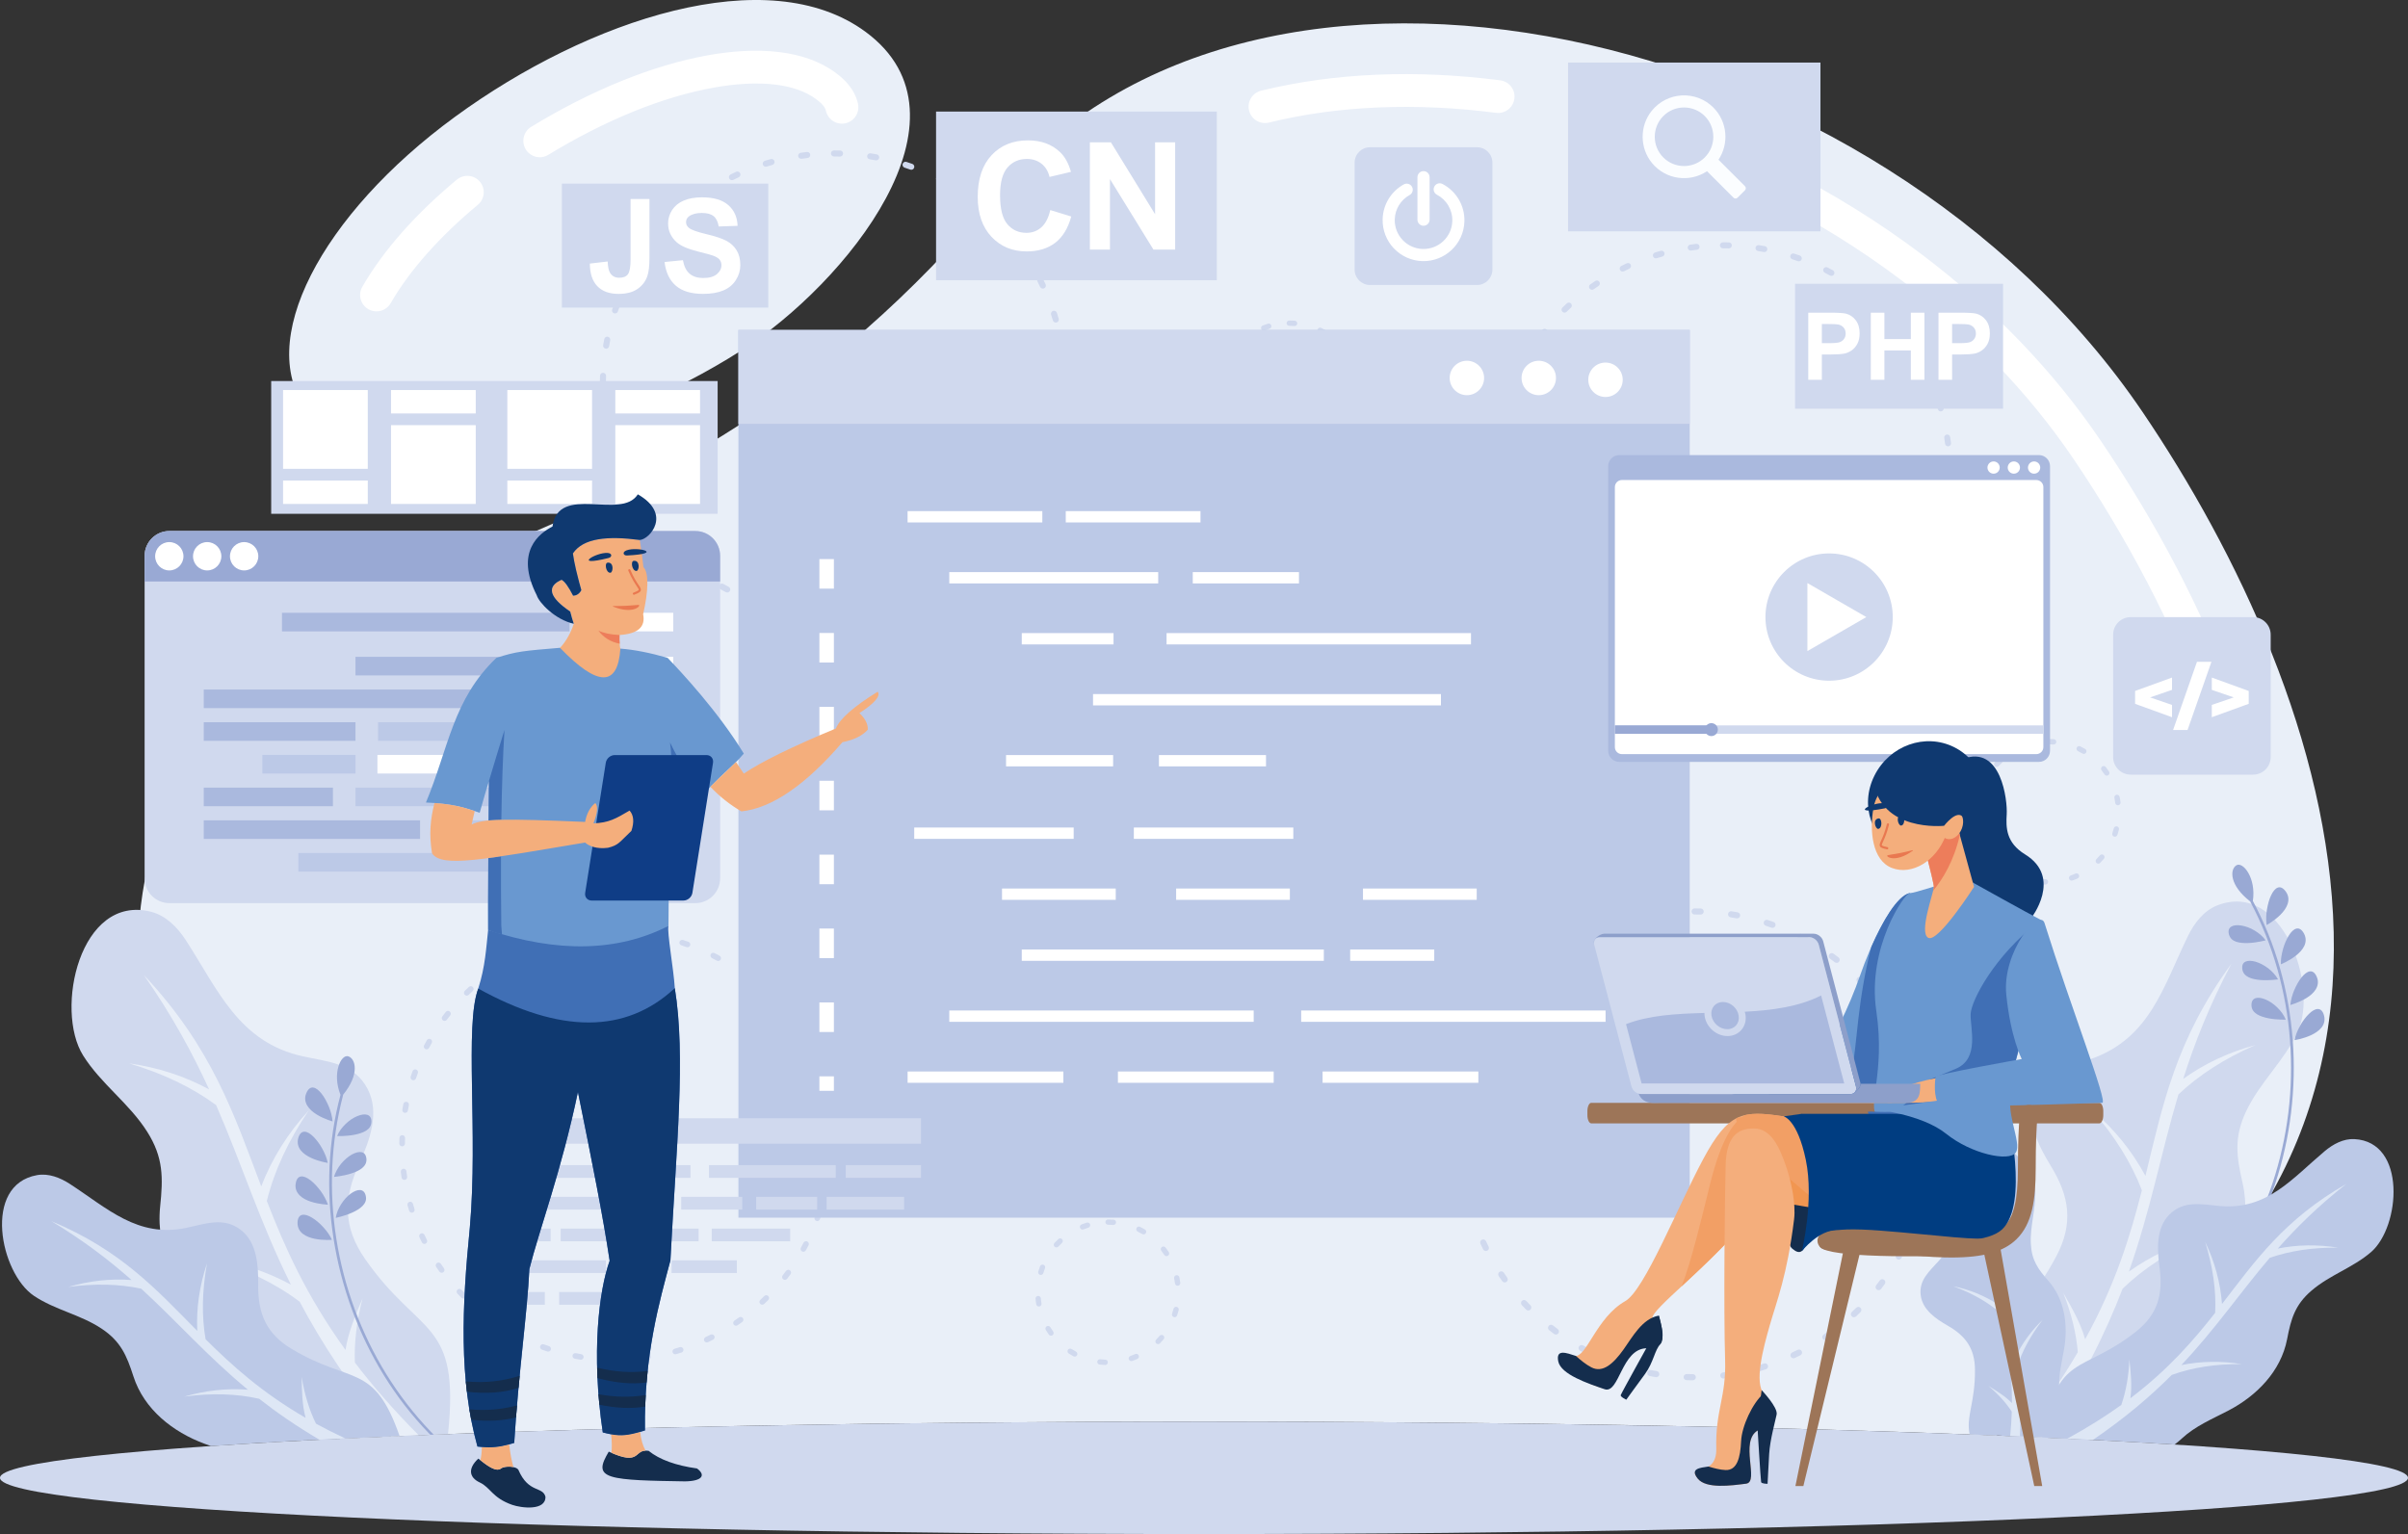 <?xml version="1.0" encoding="UTF-8"?><svg id="a" xmlns="http://www.w3.org/2000/svg" viewBox="0 0 2351.97 1498.72"><rect x="0" y="0" width="2351.97" height="1498.72" fill="#333333" stroke="none"/><path d="M1949.82,1402.43c504.33-249.2,326.94-728.22,142.9-999.91C1835.05,22.13,1226.14-114.59,974.27,188.91,632.42,600.87,286.64,503.42,168.71,772.11c-117.94,268.69,98.42,531.33,220.14,630.86,208.43-8.77,487.6-14.11,787.13-14.11s567.03,5.12,773.84,13.56h0ZM724.15,342.36c-131.99,84.49-350.3,149.96-422.81,60.14-54.16-67.11,12.56-193.02,143.23-288.49C575.15,18.62,750.11-39.13,845.45,31.12c113.16,83.36-19.65,246.17-121.3,311.24Z" style="fill:#e9eff8; fill-rule:evenodd;"/><path d="M2182.15,680.62c3.04,8.32-1.23,17.54-9.54,20.59s-17.54-1.22-20.58-9.54c-15.41-41.85-33.95-82.84-54.38-122.03-22.63-43.44-47.32-84.28-72.45-121.37-22.16-32.7-47.3-63.45-74.83-92.09-28.48-29.64-59.52-56.97-92.41-81.82-40.85-30.86-85-58.26-131.27-81.51-46.16-23.19-94.65-42.4-144.25-56.95-8.5-2.49-13.35-11.4-10.87-19.9,2.5-8.49,11.42-13.35,19.91-10.86,51.26,15.03,101.51,34.96,149.52,59.08,48.32,24.28,94.17,52.69,136.3,84.53,34.1,25.78,66.41,54.23,96.17,85.21,28.62,29.78,54.91,61.95,78.21,96.37,26.15,38.61,51.56,80.56,74.47,124.5,20.95,40.21,40.04,82.45,55.99,125.8h0ZM1465.28,78.48c8.77,1.11,14.99,9.12,13.88,17.89-1.11,8.76-9.12,14.98-17.89,13.87-37.77-4.88-76.8-6.9-115.73-5.23-35.81,1.54-71.53,6.24-106.14,14.74-8.59,2.11-17.28-3.14-19.4-11.74-2.11-8.6,3.14-17.28,11.74-19.39,36.67-9,74.51-13.98,112.42-15.61,40.73-1.76,81.57,.36,121.12,5.48h0Zm-879.2,466.69c8.04-3.71,17.57-.19,21.28,7.84,3.71,8.04,.2,17.57-7.84,21.28-31.51,14.5-62.19,27.39-92.84,40.28-28.17,11.84-56.34,23.67-83.07,35.77-18.32,8.3-36.55,16.96-53.75,26.33-17.16,9.35-33.84,19.66-49.46,31.46-7.08,5.34-17.13,3.93-22.48-3.13-5.34-7.08-3.93-17.13,3.14-22.48,16.76-12.64,34.81-23.79,53.48-33.97,18.63-10.14,37.37-19.07,55.89-27.46,28.46-12.89,56.15-24.52,83.82-36.15,31.15-13.09,62.34-26.2,91.83-39.77h0Zm-333.91,183.94c5.58-6.85,15.67-7.89,22.54-2.31,6.86,5.58,7.9,15.67,2.32,22.53-6.68,8.19-12.82,16.94-18.44,26.26-5.67,9.38-10.7,19.11-15.15,29.26-3.53,8.12-12.98,11.81-21.09,8.29-8.11-3.54-11.83-12.99-8.29-21.1,5.14-11.71,10.8-22.71,17.03-33.03,6.27-10.38,13.27-20.33,21.08-29.91h0ZM837.98,101.2c1.97,8.63-3.42,17.23-12.05,19.21-8.63,1.97-17.23-3.43-19.2-12.05-.44-1.91-1.43-3.66-2.75-5.29-1.78-2.2-4.22-4.29-6.87-6.24-10.82-7.96-24.5-12.21-38.99-14.07-19.99-2.56-41.66-.58-60.17,2.69-26.21,4.62-52.77,12.81-78.56,23.24-29.41,11.89-57.9,26.73-83.84,42.57-7.56,4.61-17.43,2.22-22.03-5.33-4.61-7.56-2.22-17.43,5.34-22.04,27.29-16.66,57.39-32.33,88.62-44.95,27.86-11.27,56.57-20.12,84.96-25.12,20.9-3.69,45.77-5.88,69.7-2.81,19.55,2.51,38.37,8.52,53.93,19.98l.07,.06c4.56,3.36,8.96,7.2,12.71,11.82,4.24,5.22,7.52,11.24,9.15,18.34h0Zm-391.74,74.3c6.8-5.65,16.89-4.72,22.54,2.07,5.65,6.79,4.73,16.89-2.07,22.54-17.53,14.55-34.66,30.72-49.95,48.02-13.52,15.29-25.57,31.42-35.14,48.02-4.4,7.66-14.18,10.3-21.85,5.9-7.66-4.4-10.3-14.18-5.9-21.85,10.75-18.64,24.08-36.52,38.9-53.3,16.4-18.55,34.72-35.85,53.46-51.41Z" style="fill:#fff; fill-rule:evenodd;"/><path d="M437.58,1401.04c11.84-112.69-27.5-94.35-80.89-170.89-22.03-31.59-21.11-59.86-5.77-93.53,10.08-22.09,20.3-49.59,8.09-72.86-13.24-25.22-38.74-26.35-63.18-31.74-62.75-13.85-82.78-64.85-114.36-113.52-8.16-12.59-19.49-24.05-33.94-27.72-69.6-17.69-94.37,95.69-66.38,140.34,17.48,27.91,44.85,46.49,62.62,74.56,15.87,25.08,15.59,44.89,12.66,73.01-4.66,44.66,17.67,86.54,48.59,116.93,17.55,17.25,36.95,33.35,49.49,54.96,13.16,22.68,33.95,41.48,58.16,55.92,38.74-1.95,80.49-3.79,124.9-5.46Z" style="fill:#d0d9ee; fill-rule:evenodd;"/><path d="M408.93,1402.16c-24.64-24.76-45.05-48.34-62.29-70.95-.77-19.61,1.71-40.52,7.47-62.75-7.29,17.2-13.96,33.23-16.65,50.4-38.11-52.75-59.28-100.3-76.85-145.55,7.25-29.32,20.93-58.84,41.05-88.58-20.47,22.29-35.97,47.06-46.51,74.32-26.55-70.07-47.75-135.26-114.77-206.63,27.98,40.08,47.77,76.75,63.87,111.9-24.01-13-50.06-21.48-78.14-25.42,33.14,9.88,61.47,23.46,84.99,40.76,25.68,58.98,42.67,114.39,73.05,175.44-24.09-13.1-50.23-21.63-78.44-25.6,34.1,10.17,63.1,24.25,87.01,42.27,21.37,40.26,49.19,83.26,89.49,131.49,8.79-.38,17.69-.75,26.72-1.11Z" style="fill:#e9eff8; fill-rule:evenodd;"/><path d="M390.27,1402.92c-25.07-72.19-47.23-50.04-105.56-85.16-24.9-14.98-32.89-34.86-32.55-62.96,.23-18.45-1.1-40.68-16.65-52.97-16.87-13.33-34.88-6.16-53.44-2.26-47.68,10.01-77.12-19.07-113.86-42.92-9.5-6.17-20.85-10.56-31.98-8.59-53.6,9.48-36.12,95.72-3.11,117.9,20.63,13.88,45.26,18.2,66.13,32.09,18.65,12.4,24.5,26.21,31.06,46.59,10.41,32.39,38.66,54.42,69.36,65.81,2.08,.77,4.18,1.53,6.29,2.27,52.98-3.6,114.9-6.9,184.29-9.81Z" style="fill:#bcc9e7; fill-rule:evenodd;"/><path d="M337.25,1405.29c-10.16-4.72-19.68-9.52-28.63-14.41-6.53-13.33-11.19-28.59-13.99-45.78,.21,14.18,.48,27.37,3.86,40.09-42.5-24.61-71.68-50.93-97.67-76.77-3.93-22.57-3.47-47.28,1.38-74.16-7.37,21.83-10.54,43.82-9.52,65.99-39.78-40.24-74.37-78.75-142.57-107.25,31.62,19.01,56.52,38.22,78.4,57.53-20.6-1.51-41.23,.75-61.88,6.8,25.97-3.51,49.74-2.95,71.29,1.68,35.8,32.82,64.48,65.88,104.18,98.68-20.69-1.55-41.4,.72-62.14,6.76,26.72-3.6,51.1-2.9,73.15,2.1,17.1,13.39,36.31,26.72,58.87,39.97,8.28-.41,16.7-.83,25.26-1.24Z" style="fill:#dee7f5; fill-rule:evenodd;"/><path d="M1953.02,1400.96c-25.84-108.38,13.61-94.54,55.39-173.52,17.05-32.21,12.93-58.63-5.33-88.4-11.97-19.54-24.71-44.15-15.93-67.39,9.52-25.22,33.31-29.28,55.61-37.2,57.28-20.34,70.21-70.53,94.25-119.9,6.22-12.77,15.52-24.86,28.66-29.99,63.27-24.75,99.51,78.7,78.39,123.87-13.2,28.23-36.76,48.88-50.2,77.28-12.01,25.39-9.48,43.93-3.5,69.97,9.5,41.34-6.64,83.26-32.15,115.39-14.48,18.23-30.84,35.63-40.13,57.37-13.91,32.56-43.28,59.54-76.86,78.17-26.99-1.37-55.45-2.68-85.26-3.91l-2.93-1.73Z" style="fill:#d0d9ee; fill-rule:evenodd;"/><path d="M1972.5,1403.39c23.36-29.31,41.92-56.6,56.95-82.34-1.52-18.47-6.26-37.8-14.21-57.97,8.81,15.27,16.91,29.53,21.39,45.33,29.71-53.94,44.1-101.05,55.41-145.53-10.17-26.65-26.4-52.74-48.67-78.28,21.75,18.5,39.13,39.93,52.15,64.26,16.86-68.85,29.28-132.49,83.95-207.29-21.66,40.89-36.01,77.61-47.08,112.46,21.04-15.03,44.5-26.03,70.39-33.03-29.95,13.17-54.97,29.23-75.04,48.21-17.33,58.33-26.91,112.29-48.41,173.14,21.1-15.11,44.64-26.19,70.64-33.2-30.81,13.53-56.4,30.14-76.76,49.85-16.61,43.38-39.87,90.6-76.49,145.49-7.96-.37-16.03-.73-24.22-1.07Z" style="fill:#e9eff8; fill-rule:evenodd;"/><path d="M1923.85,1401.4c-3.83-17.49,5.47-31.01,5.17-63.41-.19-20.89-9.42-33.01-26.67-42.88-11.32-6.48-24.39-15.29-26.3-29.39-2.07-15.3,8.77-23.94,17.8-34.1,23.22-26.11,16.09-54.88,14.74-86.34-.34-8.13,1.05-16.76,6.24-22.99,25.02-29.98,71.3,11.86,72.96,40.39,1.05,17.83-5.16,34.72-4.2,52.7,.86,16.08,7.17,24.69,17.23,36.08,16,18.11,19.28,43.62,15.19,66.84-2.3,13.16-5.8,26.42-4.55,39.91,1.41,15.29-2.49,31.42-9.59,46.46-24.95-1.15-50.95-2.25-78.03-3.29Z" style="fill:#bcc9e7; fill-rule:evenodd;"/><path d="M1963.4,1403c.83-8.35,1.34-16.28,1.58-23.86-5.78-8.86-13.41-17.24-22.86-25.16,8.56,5.21,16.5,10.13,23.04,16.81,.25-35.31-5.3-62.95-11.73-88.41-12.33-10.54-27.55-19.13-45.66-25.77,15.93,3.24,30.47,9.17,43.61,17.77-10.24-39.24-21.28-74.61-14.16-127.32,.24,26.52,3.01,48.93,6.92,69.5,6.48-13.38,15.26-25.42,26.34-36.12-11.45,14.93-19.64,29.93-24.56,45.02,7.14,34.08,16.98,63.82,22.72,100.31,6.49-13.44,15.29-25.53,26.42-36.27-11.78,15.35-20.11,30.78-24.98,46.33,2.59,19.85,3.89,41.83,2.88,67.57l-9.57-.41Z" style="fill:#dee7f5; fill-rule:evenodd;"/><path d="M2198.01,880.81c-20.69-15.92-20.11-31.51-13.67-35.43,6.42-3.92,19.49,12.37,16.1,34.86,1.33,2.49,2.64,4.99,3.9,7.51,10.7,21.2,18.98,43.61,24.88,66.59,5.92,23.01,9.47,46.62,10.71,70.34,1.22,23.75,.09,47.6-3.33,71.13-3.42,23.57-9.2,46.81-17.31,69.21-8.11,22.4-18.56,43.91-31.27,64.06-.84,1.33-2.97,.15-2.13-1.17,1.53-2.46,3.01-4.92,4.48-7.39,12-20.36,21.78-42.04,29.24-64.47,7.42-22.3,12.58-45.37,15.46-68.71,2.88-23.48,3.42-47.28,1.65-70.87-1.76-23.46-5.84-46.75-12.25-69.38-6.43-22.75-15.25-44.83-26.31-65.72-.1-.19-.14-.37-.15-.54h0Zm15.91,22.91s7.4-4,13.53-10.11c3.04-3.06,5.69-6.62,6.95-10.47,1.26-3.85,1.13-7.99-1.67-11.91-5.5-7.88-10.93-4.15-14.56,3.63-1.85,3.91-3.14,8.75-3.99,13.83-.86,5.1-.91,10.29-.27,15.04h0Zm-.99,14.96c-1.38-1.9-3-3.7-4.85-5.33-1.88-1.61-3.94-3.07-6.06-4.32-4.18-2.52-8.81-4.15-12.87-4.82-8.1-1.3-14.08,1.31-12.05,8.77,.55,1.86,1.43,3.34,2.63,4.52,1.22,1.15,2.77,1.99,4.52,2.59,1.77,.6,3.74,.93,5.8,1.11,2.05,.2,4.19,.21,6.29,.11,8.47-.4,16.58-2.64,16.58-2.64h0Zm14.89,23.41s7.81-3.08,14.57-8.39c3.39-2.65,6.51-5.87,8.26-9.54,1.72-3.67,1.96-7.74-.2-11.98-4.54-8.45-10.45-5.4-14.9,1.82-2.23,3.61-4.33,8.33-5.67,13.23-.67,2.45-1.25,4.98-1.64,7.5-.38,2.51-.53,4.99-.42,7.37h0Zm-2.77,14.73c-2.28-4.1-5.8-7.87-9.68-10.87-3.96-2.99-8.28-5.2-12.2-6.37-3.94-1.14-7.53-1.23-9.92-.09-2.41,1.14-3.61,3.47-3.12,7.36,1.11,7.68,9.59,9.99,18.14,10.63,8.53,.6,16.79-.67,16.79-.67h0Zm11.98,25.02s8.13-2.16,15.5-6.64c3.72-2.26,7.15-5.08,9.28-8.51,2.08-3.41,3.01-7.46,1.22-11.88-3.48-8.9-9.63-6.61-15.01,.06-2.71,3.33-5.13,7.72-7.17,12.46-1.01,2.36-1.85,4.81-2.48,7.24-.61,2.44-1.15,4.91-1.33,7.29h0Zm-4.43,14.31c-.91-2.17-2.1-4.3-3.5-6.31-1.42-2.01-3.11-3.9-4.87-5.62-1.77-1.72-3.65-3.26-5.56-4.56-1.95-1.31-3.92-2.38-5.82-3.18-7.57-3.2-14.02-2.1-13.75,5.69,.09,7.81,8.46,11.06,16.75,12.7,8.34,1.59,16.75,1.28,16.75,1.28h0Zm8.53,20.02s2.09-.31,5.14-1.06c3.06-.76,7.06-1.97,10.96-3.78,3.9-1.8,7.67-4.23,10.21-7.38,2.57-3.17,3.68-7.05,2.56-11.65-1.12-4.61-3.49-6.53-6.11-6.53-2.67-.01-5.77,1.88-8.77,4.87-3.08,2.99-6.13,7.09-8.58,11.54-2.5,4.47-4.54,9.32-5.4,14Z" style="fill:#99a9d4; fill-rule:evenodd;"/><path d="M335.06,1069.62c16.48-20.24,12.32-35.28,5.17-37.62-7.16-2.34-16.13,16.52-7.66,37.62-.73,2.74-1.42,5.46-2.08,8.2-5.52,23.1-8.43,46.8-8.9,70.53-.47,23.75,1.5,47.54,5.75,70.91,4.26,23.41,10.85,46.35,19.59,68.47,8.75,22.14,19.71,43.45,32.75,63.38,13.03,19.93,28.16,38.48,45.15,55.16,1.12,1.11,2.92-.53,1.8-1.64-2.05-2.03-4.07-4.08-6.07-6.16-16.36-17.05-30.85-35.92-43.27-56.01-12.36-20.01-22.68-41.27-30.83-63.32-8.22-22.2-14.21-45.24-17.91-68.6-3.68-23.23-5.06-46.84-4.02-70.33,1.04-23.63,4.53-47.12,10.5-70.02,.05-.2,.06-.4,.02-.56h0Zm-10.22,25.96s-8.12-2.2-15.49-6.73c-3.67-2.28-7.07-5.14-9.18-8.6-2.11-3.45-2.92-7.52-1.1-11.97,3.55-8.93,9.68-6.55,15.01,.18,2.7,3.39,5.05,7.8,7.06,12.56,2,4.76,3.25,9.79,3.71,14.57h0Zm4.4,14.33c.91-2.17,2.07-4.3,3.5-6.31,1.46-1.99,3.13-3.88,4.9-5.58,3.49-3.43,7.63-6.08,11.42-7.64,7.58-3.13,14-1.97,13.72,5.76-.1,1.94-.61,3.59-1.52,5-.92,1.41-2.23,2.58-3.8,3.57-1.58,.97-3.42,1.77-5.39,2.41-1.94,.65-4.01,1.15-6.1,1.55-8.33,1.55-16.73,1.24-16.73,1.24h0Zm-9.11,26.2s-8.3-1.2-16.12-4.81c-3.9-1.82-7.68-4.23-10.23-7.4-2.51-3.18-3.68-7.09-2.55-11.71,2.47-9.26,8.92-7.66,14.91-1.66,3,3.01,6.13,7.11,8.57,11.58,1.21,2.24,2.35,4.56,3.31,6.92,.94,2.36,1.67,4.74,2.1,7.08h0Zm6.08,13.71c1.28-4.52,3.84-9,6.91-12.81,3.19-3.82,6.88-6.96,10.41-9,3.59-2.01,7.05-2.92,9.64-2.37,2.61,.55,4.31,2.55,4.73,6.44,.7,7.73-7.03,11.94-15.2,14.5-8.16,2.55-16.5,3.23-16.5,3.23h0Zm-5.91,27.09s-8.4-.23-16.62-2.9c-4.14-1.34-8.12-3.3-10.97-6.15-2.82-2.86-4.64-6.58-3.93-11.29,1.35-9.46,7.86-8.64,14.63-3.39,3.4,2.61,6.76,6.32,9.85,10.46,1.52,2.07,2.9,4.25,4.07,6.49,1.16,2.22,2.25,4.51,2.97,6.78h0Zm7.61,12.91c.38-2.31,1.05-4.66,1.95-6.94,.91-2.28,2.13-4.52,3.45-6.6,1.33-2.08,2.81-4.01,4.36-5.71,1.6-1.73,3.27-3.21,4.93-4.43,6.64-4.86,13.16-5.27,14.69,2.37,1.72,7.62-5.68,12.71-13.38,16.21-7.75,3.46-16,5.1-16,5.1h0Zm-3.7,21.45s-2.11,.18-5.25,.13c-3.14-.03-7.33-.28-11.54-1.14-4.21-.87-8.43-2.36-11.63-4.86-3.23-2.47-5.2-6-5.17-10.74,.03-4.74,1.89-7.14,4.45-7.76,2.6-.62,6.05,.52,9.66,2.72,3.69,2.21,7.6,5.48,11.01,9.27,3.45,3.76,6.57,8.03,8.48,12.38Z" style="fill:#99a9d4; fill-rule:evenodd;"/><path d="M1994.63,1404.04c15.2-83.11,38.3-61.21,91.35-102.85,21.65-16.98,26.86-36.56,23.32-62.88-2.34-17.27-3.64-38.29,9.53-51.64,14.3-14.48,32.01-9.88,49.87-8.39,45.88,3.79,70.15-26.93,101.89-53.61,8.19-6.89,18.34-12.36,29-11.8,51.36,2.6,44.88,85.54,16.44,110.24-17.76,15.42-40.37,22.37-58.35,37.83-16.08,13.83-19.97,27.47-23.78,47.36-6.06,31.6-30.03,55.58-57.51,69.87-15.6,8.11-32.24,15.05-45.31,27.19-2.26,2.1-4.63,4.08-7.1,5.94-38.9-2.47-82.1-4.77-129.11-6.91l-.23-.33Z" style="fill:#bcc9e7; fill-rule:evenodd;"/><path d="M2019.23,1405.5c20.03-10.93,37.4-21.92,52.73-32.93,4.58-13.28,7.22-28.15,7.87-44.58,1.43,13.32,2.69,25.71,.99,38.07,37.03-28.09,61.38-56.2,82.8-83.48,1.11-21.64-2.17-44.75-9.8-69.4,9.41,19.6,14.9,39.86,16.49,60.78,32.71-42.41,60.74-82.59,121.43-117.32-27.47,21.55-48.62,42.48-66.93,63.17,19.14-3.83,38.75-4.12,58.82-.89-24.76-.24-46.99,3.08-66.68,9.94-29.82,34.99-52.93,69.36-86.4,104.79,19.23-3.88,38.91-4.2,59.05-.94-25.47-.25-48.25,3.27-68.37,10.55-20.56,20.65-45.14,41.71-77.03,63.49-8.17-.42-16.52-.83-24.96-1.24Z" style="fill:#dee7f5; fill-rule:evenodd;"/><path d="M1175.98,1388.87c649.48,0,1175.98,24.58,1175.98,54.92s-526.51,54.93-1175.98,54.93S0,1474.13,0,1443.79s526.5-54.92,1175.98-54.92Z" style="fill:#d0d9ee; fill-rule:evenodd;"/><path d="M814.58,152.88c-1.64,0-2.96-1.33-2.96-2.96s1.32-2.96,2.96-2.96l6,.08c1.63,.03,2.92,1.4,2.88,3.03-.04,1.63-1.4,2.92-3.03,2.88l-5.85-.07h0Zm-26.5-4.4c1.62-.2,3.1,.96,3.29,2.59,.19,1.62-.96,3.1-2.59,3.29-1.94,.23-3.87,.47-5.8,.74-1.62,.24-3.13-.88-3.36-2.5-.24-1.62,.88-3.12,2.5-3.36,1.98-.29,3.96-.54,5.95-.76h0Zm-35.29,6.93c1.57-.44,3.21,.48,3.65,2.05,.44,1.57-.48,3.21-2.04,3.65l-5.61,1.65c-1.56,.49-3.22-.39-3.71-1.95-.48-1.56,.39-3.22,1.95-3.71,1.91-.59,3.83-1.16,5.76-1.69h0Zm-33.78,12.42c1.48-.69,3.25-.06,3.94,1.43,.69,1.48,.05,3.24-1.43,3.94-1.77,.82-3.54,1.65-5.29,2.52-1.46,.73-3.24,.13-3.97-1.33-.73-1.47-.13-3.25,1.33-3.98l5.41-2.58h0Zm-31.38,17.58c1.35-.91,3.2-.55,4.11,.8,.91,1.35,.55,3.2-.8,4.11l-4.82,3.31c-1.33,.95-3.18,.64-4.13-.7-.95-1.33-.63-3.18,.7-4.13l4.94-3.4h0Zm-28.25,22.28c1.2-1.11,3.07-1.05,4.18,.15,1.11,1.2,1.05,3.07-.15,4.18l-4.25,4.03c-1.16,1.14-3.04,1.12-4.19-.05-1.14-1.17-1.12-3.04,.05-4.19l4.35-4.13h0Zm-24.42,26.4c1.01-1.28,2.88-1.5,4.16-.49,1.28,1.01,1.51,2.88,.5,4.16-1.21,1.52-2.39,3.06-3.55,4.61-.98,1.33-2.84,1.61-4.15,.64-1.32-.97-1.6-2.83-.63-4.15,1.23-1.57,2.41-3.2,3.67-4.77h0Zm-20,29.91c.8-1.43,2.6-1.94,4.04-1.15,1.42,.8,1.93,2.61,1.14,4.03-.96,1.69-1.87,3.42-2.78,5.13-.76,1.45-2.55,2.02-4,1.26-1.45-.76-2.02-2.55-1.26-4,.94-1.77,1.88-3.55,2.87-5.28h0Zm-15.06,32.67c.56-1.53,2.26-2.33,3.8-1.77,1.53,.56,2.33,2.26,1.77,3.8l-1.94,5.5c-.52,1.56-2.2,2.4-3.75,1.88-1.56-.52-2.39-2.19-1.88-3.75,.7-1.83,1.32-3.8,2-5.66h0Zm-9.71,34.65c.3-1.61,1.86-2.66,3.47-2.35,1.61,.3,2.66,1.86,2.35,3.47l-1.05,5.75c-.27,1.62-1.79,2.71-3.4,2.44-1.61-.27-2.71-1.79-2.44-3.4l1.08-5.9h0Zm-4.13,35.74c.05-1.63,1.42-2.92,3.05-2.87,1.63,.06,2.92,1.43,2.87,3.06l-.14,5.85c-.01,1.63-1.35,2.95-2.98,2.95-1.63-.01-2.95-1.35-2.95-2.98,.02-2,.08-4,.15-6h0Zm1.46,35.93c-.19-1.62,.97-3.1,2.59-3.29,1.62-.2,3.1,.96,3.29,2.59,.22,1.93,.49,3.87,.76,5.8,.24,1.62-.88,3.12-2.5,3.35-1.62,.24-3.12-.88-3.35-2.5-.28-1.98-.57-3.96-.79-5.95h0Zm7.07,35.29c-.45-1.57,.45-3.21,2.02-3.67,1.57-.45,3.21,.45,3.66,2.02,.54,1.88,1.09,3.75,1.67,5.61,.49,1.56-.37,3.23-1.93,3.72-1.56,.49-3.22-.37-3.71-1.93-.61-1.9-1.17-3.83-1.72-5.75h0Zm12.54,33.71c-.69-1.48-.06-3.24,1.43-3.94,1.48-.69,3.24-.05,3.94,1.43,.81,1.77,1.66,3.53,2.54,5.26,.73,1.46,.14,3.25-1.32,3.98-1.46,.74-3.24,.15-3.98-1.31-.91-1.74-1.78-3.63-2.6-5.41h0Zm17.69,31.32c-.91-1.36-.55-3.21,.8-4.11,1.35-.91,3.2-.55,4.11,.8,1.08,1.61,2.19,3.22,3.33,4.79,.95,1.32,.65,3.18-.68,4.14-1.32,.96-3.18,.65-4.13-.67-1.17-1.63-2.31-3.28-3.43-4.94h0Zm22.39,28.17c-1.12-1.2-1.06-3.07,.13-4.19,1.19-1.12,3.07-1.06,4.18,.13l4.05,4.23c1.15,1.16,1.14,3.04-.02,4.19-1.17,1.15-3.04,1.14-4.19-.02-1.41-1.42-2.78-2.87-4.15-4.33h0Zm26.5,24.31c-1.3-1-1.53-2.86-.53-4.15,1-1.3,2.86-1.53,4.16-.53,1.53,1.21,3.08,2.39,4.66,3.55,1.31,.97,1.6,2.82,.63,4.14-.97,1.32-2.83,1.59-4.15,.63l-4.77-3.64h0Zm29.97,19.89c-1.43-.79-1.95-2.59-1.16-4.02,.79-1.43,2.59-1.96,4.02-1.17l5.15,2.78c1.45,.75,2.02,2.55,1.26,4-.75,1.44-2.55,2.01-3.99,1.26l-5.28-2.84h0Zm32.73,14.93c-1.54-.55-2.34-2.25-1.79-3.79,.55-1.54,2.26-2.34,3.79-1.78l5.52,1.93c1.56,.52,2.39,2.19,1.88,3.75-.52,1.55-2.19,2.39-3.75,1.87l-5.66-1.97h0Zm34.67,9.58c-1.61-.31-2.66-1.87-2.35-3.47,.31-1.61,1.86-2.66,3.47-2.35,1.9,.37,3.85,.65,5.74,1.02,1.61,.25,2.72,1.78,2.46,3.39-.25,1.61-1.78,2.71-3.39,2.46l-5.92-1.06h0Zm35.75,4c-1.63-.05-2.91-1.42-2.86-3.06s1.42-2.91,3.06-2.86l5.84,.12c1.63,.01,2.95,1.35,2.95,2.98-.01,1.64-1.35,2.96-2.98,2.94l-6-.12h0Zm35.94-1.59c-1.62,.21-3.11-.95-3.31-2.57-.21-1.62,.94-3.11,2.56-3.31,1.93-.24,3.86-.5,5.79-.79,1.61-.25,3.13,.86,3.37,2.47,.25,1.62-.86,3.13-2.47,3.38-1.98,.3-3.96,.57-5.95,.81h0Zm35.25-7.2c-1.57,.45-3.22-.45-3.67-2.02-.46-1.57,.44-3.21,2.02-3.67,1.88-.53,3.74-1.11,5.6-1.69,1.56-.49,3.23,.37,3.72,1.93,.49,1.56-.37,3.23-1.93,3.71-1.9,.6-3.81,1.19-5.74,1.74h0Zm33.67-12.68c-1.48,.7-3.24,.07-3.94-1.41-.7-1.48-.07-3.24,1.41-3.94,1.77-.82,3.52-1.68,5.26-2.56,1.46-.74,3.24-.15,3.99,1.31,.73,1.46,.15,3.24-1.31,3.98-1.78,.9-3.59,1.78-5.4,2.62h0Zm31.25-17.82c-1.35,.92-3.19,.58-4.12-.77-.92-1.35-.57-3.19,.78-4.11l4.79-3.35c1.33-.95,3.18-.65,4.14,.68,.96,1.32,.65,3.17-.67,4.13l-4.92,3.44h0Zm28.07-22.49c-1.19,1.12-3.07,1.07-4.19-.12-1.12-1.19-1.06-3.07,.12-4.19,1.42-1.32,2.8-2.73,4.21-4.05,1.16-1.15,3.03-1.15,4.19,0,1.16,1.16,1.16,3.03,0,4.19l-4.33,4.17h0Zm24.23-26.58c-1,1.29-2.86,1.52-4.15,.52-1.3-1-1.53-2.86-.53-4.15l3.52-4.66c.96-1.32,2.81-1.61,4.14-.65,1.32,.96,1.61,2.81,.65,4.14-1.18,1.62-2.41,3.21-3.62,4.8h0Zm19.78-30.07c-.77,1.43-2.58,1.97-4.01,1.19-1.44-.78-1.97-2.58-1.19-4.02l2.75-5.17c.74-1.46,2.54-2.03,3.99-1.28,1.46,.74,2.03,2.54,1.28,3.99l-2.82,5.29h0Zm14.8-32.77c-.55,1.54-2.25,2.34-3.79,1.78-1.54-.55-2.34-2.25-1.78-3.79l1.9-5.51c.5-1.56,2.18-2.4,3.73-1.9,1.56,.5,2.4,2.18,1.9,3.73l-1.97,5.69h0Zm9.45-34.73c-.3,1.61-1.85,2.67-3.45,2.38-1.61-.3-2.67-1.84-2.37-3.45l1.01-5.76c.25-1.61,1.78-2.72,3.39-2.46,1.62,.25,2.72,1.78,2.46,3.39l-1.04,5.91h0Zm3.86-35.76c-.04,1.63-1.4,2.92-3.04,2.89-1.63-.04-2.92-1.41-2.88-3.04l.09-5.85c0-1.64,1.33-2.96,2.96-2.96s2.97,1.32,2.97,2.96l-.1,6h0Zm-1.73-35.92c.21,1.62-.94,3.11-2.56,3.31-1.62,.21-3.11-.95-3.31-2.56-.19-1.83-.49-3.96-.81-5.77-.25-1.61,.85-3.13,2.46-3.39,1.61-.26,3.14,.84,3.39,2.46,.3,1.94,.64,4.01,.84,5.96h0Zm-7.34-35.24c.47,1.57-.43,3.22-1.99,3.69-1.57,.46-3.22-.43-3.69-1.99l-1.72-5.6c-.5-1.56,.35-3.22,1.9-3.73,1.56-.5,3.23,.35,3.74,1.9l1.75,5.73h0Zm-12.8-33.62c.7,1.47,.08,3.24-1.39,3.95-1.47,.71-3.24,.09-3.95-1.38l-2.57-5.25c-.74-1.45-.17-3.24,1.28-3.98,1.46-.75,3.24-.17,3.99,1.28,.91,1.78,1.79,3.58,2.65,5.38h0Zm-17.94-31.19c.93,1.35,.59,3.2-.75,4.12-1.35,.94-3.19,.6-4.12-.74l-3.37-4.78c-.96-1.32-.67-3.18,.65-4.14,1.32-.96,3.17-.67,4.14,.65l3.45,4.89h0Zm-22.59-27.98c1.13,1.18,1.08,3.06-.1,4.18-1.18,1.13-3.06,1.08-4.19-.1l-4.07-4.2c-1.16-1.16-1.16-3.03,0-4.2,1.16-1.15,3.03-1.15,4.19,0l4.18,4.31h0Zm-26.68-24.12c1.3,.99,1.54,2.85,.55,4.15-1,1.3-2.86,1.54-4.15,.55l-4.68-3.51c-1.32-.96-1.62-2.82-.65-4.14,.96-1.33,2.81-1.62,4.14-.65l4.79,3.6h0Zm-30.12-19.66c1.43,.78,1.97,2.59,1.19,4.02-.78,1.43-2.58,1.96-4.01,1.19l-5.13-2.71c-1.49-.75-2.07-2.54-1.33-4,.74-1.46,2.52-2.05,3.98-1.31,1.73,.96,3.56,1.87,5.31,2.81h0Zm-32.85-14.68c1.54,.54,2.35,2.24,1.8,3.78-.54,1.54-2.23,2.35-3.78,1.81l-5.54-1.89c-1.56-.5-2.41-2.18-1.9-3.73,.5-1.56,2.18-2.41,3.73-1.9,1.9,.63,3.8,1.26,5.68,1.94h0Zm-34.77-9.32c1.61,.29,2.69,1.83,2.4,3.44-.29,1.61-1.83,2.69-3.44,2.4l-5.77-.99c-1.62-.24-2.72-1.76-2.48-3.38,.25-1.61,1.77-2.72,3.38-2.47,1.98,.3,3.95,.65,5.91,1Z" style="fill:#d0d9ee; fill-rule:evenodd;"/><path d="M1682.8,242.56c-1.61,0-2.91-1.3-2.91-2.91s1.31-2.91,2.91-2.91l5.89,.08c1.61,.03,2.87,1.37,2.83,2.98s-1.38,2.87-2.98,2.84l-5.75-.08h0Zm-26.03-4.32c1.59-.19,3.06,.94,3.24,2.54,.19,1.59-.94,3.04-2.54,3.24-1.9,.22-3.81,.45-5.7,.73-1.58,.24-3.07-.86-3.29-2.45-.24-1.59,.86-3.07,2.45-3.3,1.94-.28,3.89-.53,5.83-.75h0Zm-34.66,6.81c1.55-.44,3.14,.46,3.59,2,.44,1.54-.46,3.16-2,3.59l-5.5,1.62c-1.54,.48-3.17-.38-3.65-1.91-.46-1.53,.39-3.17,1.93-3.65,1.87-.58,3.75-1.13,5.65-1.66h0Zm-33.17,12.19c1.45-.68,3.19-.05,3.86,1.4,.67,1.46,.06,3.19-1.41,3.88-1.73,.8-3.48,1.62-5.18,2.47-1.44,.71-3.19,.12-3.9-1.31-.72-1.44-.13-3.19,1.31-3.9l5.31-2.54h0Zm-30.83,17.27c1.33-.9,3.14-.54,4.03,.79,.91,1.33,.55,3.14-.78,4.04l-4.74,3.26c-1.31,.92-3.12,.62-4.05-.69-.93-1.31-.62-3.13,.69-4.05l4.85-3.34h0Zm-27.75,21.88c1.18-1.1,3.02-1.02,4.12,.14,1.08,1.18,1.02,3.02-.16,4.11l-4.16,3.96c-1.15,1.12-2.99,1.1-4.12-.05-1.12-1.15-1.1-2.99,.04-4.11l4.27-4.05h0Zm-23.98,25.93c1-1.26,2.83-1.47,4.1-.49,1.26,1,1.47,2.83,.49,4.09-1.2,1.49-2.35,3-3.49,4.53-.96,1.3-2.79,1.58-4.09,.63-1.28-.96-1.56-2.78-.61-4.07,1.21-1.54,2.37-3.14,3.6-4.68h0Zm-19.64,29.37c.79-1.4,2.56-1.9,3.96-1.12,1.4,.79,1.9,2.56,1.12,3.96-.94,1.66-1.84,3.35-2.73,5.04-.75,1.42-2.5,1.98-3.93,1.23-1.43-.74-1.98-2.5-1.23-3.92,.91-1.74,1.84-3.48,2.81-5.19h0Zm-14.79,32.09c.55-1.51,2.23-2.28,3.73-1.73,1.5,.55,2.29,2.23,1.74,3.73l-1.91,5.4c-.51,1.54-2.17,2.36-3.69,1.85-1.53-.5-2.35-2.15-1.84-3.68,.69-1.8,1.3-3.74,1.96-5.57h0Zm-9.54,34.04c.31-1.58,1.84-2.61,3.41-2.31,1.57,.3,2.61,1.83,2.3,3.4l-1.02,5.65c-.27,1.58-1.76,2.66-3.34,2.4-1.59-.26-2.66-1.76-2.4-3.34l1.05-5.8h0Zm-4.05,35.1c.04-1.61,1.39-2.86,3-2.81s2.87,1.4,2.81,3l-.13,5.74c-.01,1.61-1.32,2.9-2.93,2.89-1.59,0-2.9-1.32-2.89-2.92,.01-1.96,.08-3.92,.14-5.89h0Zm1.44,35.29c-.2-1.59,.94-3.04,2.54-3.24,1.59-.19,3.04,.95,3.24,2.54,.21,1.9,.46,3.8,.74,5.69,.23,1.59-.86,3.07-2.45,3.3-1.59,.23-3.08-.87-3.3-2.46-.29-1.94-.55-3.89-.77-5.84h0Zm6.94,34.66c-.45-1.54,.43-3.16,1.98-3.6,1.54-.45,3.14,.44,3.6,1.98,.52,1.84,1.07,3.68,1.65,5.5,.49,1.53-.37,3.17-1.9,3.65-1.53,.49-3.17-.37-3.64-1.89-.61-1.86-1.15-3.76-1.68-5.64h0Zm12.31,33.11c-.67-1.46-.05-3.19,1.41-3.87,1.45-.68,3.19-.06,3.86,1.4,.8,1.73,1.63,3.46,2.49,5.16,.72,1.43,.13,3.19-1.29,3.91-1.43,.72-3.18,.14-3.91-1.29-.9-1.71-1.75-3.57-2.56-5.31h0Zm17.38,30.75c-.9-1.33-.54-3.14,.79-4.04,1.33-.9,3.14-.54,4.03,.79,1.06,1.58,2.15,3.16,3.27,4.71,.94,1.3,.64,3.12-.65,4.06-1.31,.94-3.12,.64-4.08-.66-1.13-1.59-2.26-3.22-3.35-4.85h0Zm21.99,27.67c-1.1-1.17-1.04-3.01,.12-4.11,1.17-1.1,3.01-1.05,4.12,.12l3.96,4.15c1.13,1.14,1.12,2.99-.02,4.11-1.13,1.13-2.98,1.12-4.11-.02-1.38-1.4-2.73-2.82-4.07-4.26h0Zm26.03,23.89c-1.26-.98-1.51-2.81-.52-4.08,.99-1.27,2.81-1.5,4.09-.52,1.5,1.19,3.03,2.35,4.57,3.48,1.3,.95,1.56,2.78,.61,4.07-.95,1.3-2.77,1.57-4.06,.61l-4.68-3.57h0Zm29.44,19.54c-1.41-.78-1.92-2.55-1.14-3.95,.76-1.41,2.55-1.92,3.94-1.15l5.07,2.72c1.42,.74,1.97,2.51,1.24,3.92-.75,1.42-2.5,1.98-3.93,1.24l-5.18-2.79h0Zm32.14,14.66c-1.51-.54-2.29-2.21-1.75-3.72,.54-1.51,2.21-2.3,3.72-1.75l5.43,1.89c1.53,.5,2.35,2.16,1.84,3.68-.49,1.53-2.15,2.35-3.68,1.85l-5.56-1.94h0Zm34.06,9.41c-1.58-.3-2.61-1.83-2.31-3.4,.3-1.58,1.83-2.61,3.4-2.31,1.87,.37,3.79,.64,5.65,1.01,1.58,.25,2.67,1.75,2.41,3.34-.24,1.58-1.75,2.66-3.33,2.41l-5.81-1.05h0Zm35.11,3.93c-1.61-.05-2.87-1.4-2.81-3,.06-1.61,1.4-2.86,3-2.81l5.74,.11c1.62,.01,2.9,1.32,2.9,2.93-.01,1.61-1.33,2.9-2.92,2.89l-5.9-.12h0Zm35.31-1.57c-1.59,.2-3.06-.92-3.25-2.52-.2-1.59,.93-3.06,2.52-3.25,1.89-.23,3.79-.48,5.68-.78,1.58-.24,3.08,.85,3.31,2.44,.24,1.58-.84,3.07-2.42,3.32-1.94,.29-3.89,.56-5.84,.8h0Zm34.61-7.07c-1.55,.45-3.17-.44-3.61-1.98-.44-1.54,.44-3.16,1.98-3.6,1.85-.53,3.68-1.09,5.5-1.67,1.53-.48,3.17,.37,3.65,1.9,.49,1.53-.37,3.17-1.89,3.65-1.87,.59-3.75,1.17-5.63,1.71h0Zm33.07-12.45c-1.45,.68-3.19,.07-3.88-1.39-.69-1.45-.07-3.19,1.38-3.88,1.74-.81,3.45-1.64,5.16-2.51,1.44-.73,3.19-.15,3.92,1.28,.72,1.43,.16,3.18-1.28,3.91-1.75,.89-3.52,1.75-5.3,2.58h0Zm30.69-17.5c-1.32,.9-3.13,.57-4.04-.76-.91-1.32-.57-3.14,.76-4.05l4.71-3.29c1.31-.94,3.12-.64,4.06,.66,.94,1.3,.64,3.12-.65,4.06l-4.84,3.38h0Zm27.58-22.09c-1.17,1.1-3.01,1.05-4.12-.12-1.1-1.17-1.04-3.02,.12-4.11,1.4-1.3,2.75-2.69,4.13-3.97,1.14-1.14,2.99-1.14,4.12,0,1.13,1.13,1.13,2.98,0,4.11l-4.25,4.1h0Zm23.78-26.11c-.97,1.27-2.81,1.5-4.07,.51-1.27-.99-1.51-2.81-.51-4.08l3.44-4.57c.95-1.3,2.77-1.59,4.06-.64,1.31,.95,1.58,2.76,.64,4.06-1.16,1.59-2.37,3.14-3.57,4.71h0Zm19.43-29.53c-.76,1.41-2.54,1.93-3.94,1.17-1.41-.76-1.94-2.54-1.16-3.95l2.7-5.07c.73-1.43,2.48-1.99,3.92-1.26,1.42,.73,1.98,2.49,1.26,3.92l-2.78,5.19h0Zm14.54-32.19c-.54,1.51-2.21,2.29-3.72,1.75-1.52-.54-2.3-2.21-1.75-3.73l1.86-5.41c.5-1.53,2.15-2.36,3.68-1.87,1.52,.49,2.35,2.14,1.86,3.66l-1.93,5.59h0Zm9.28-34.11c-.29,1.58-1.82,2.62-3.39,2.33-1.57-.29-2.62-1.81-2.33-3.39l.99-5.66c.25-1.58,1.74-2.67,3.33-2.42,1.58,.25,2.66,1.75,2.41,3.33l-1.02,5.8h0Zm3.8-35.13c-.03,1.61-1.38,2.87-2.98,2.83-1.62-.04-2.88-1.37-2.84-2.98l.1-5.74c0-1.61,1.31-2.91,2.91-2.91s2.91,1.3,2.91,2.91l-.1,5.89h0Zm-1.69-35.28c.2,1.59-.93,3.05-2.52,3.25-1.59,.2-3.06-.93-3.26-2.52-.18-1.81-.48-3.89-.8-5.67-.24-1.58,.83-3.08,2.41-3.33,1.59-.25,3.08,.84,3.34,2.42,.29,1.91,.62,3.94,.82,5.85h0Zm-7.22-34.61c.46,1.54-.41,3.17-1.95,3.62-1.54,.46-3.17-.42-3.62-1.95l-1.68-5.49c-.5-1.53,.34-3.18,1.87-3.67,1.53-.49,3.17,.34,3.65,1.87l1.73,5.63h0Zm-12.57-33.02c.7,1.45,.09,3.19-1.36,3.89-1.44,.7-3.19,.08-3.88-1.36l-2.54-5.16c-.73-1.43-.17-3.18,1.26-3.91,1.43-.73,3.18-.17,3.91,1.26,.91,1.75,1.75,3.52,2.6,5.29h0Zm-17.62-30.63c.91,1.32,.58,3.14-.73,4.05-1.33,.91-3.14,.58-4.05-.74l-3.31-4.69c-.94-1.3-.65-3.12,.63-4.06,1.31-.95,3.12-.66,4.07,.64l3.39,4.81h0Zm-22.19-27.48c1.11,1.16,1.06,3-.1,4.11-1.16,1.11-3,1.06-4.12-.1l-4-4.13c-1.13-1.13-1.13-2.98,0-4.11,1.13-1.13,2.98-1.13,4.12,0l4.1,4.23h0Zm-26.21-23.69c1.27,.97,1.52,2.81,.54,4.08-.97,1.27-2.81,1.52-4.07,.54l-4.61-3.45c-1.3-.94-1.58-2.76-.64-4.06,.95-1.3,2.77-1.58,4.08-.64l4.7,3.53h0Zm-29.58-19.3c1.41,.76,1.93,2.54,1.16,3.94-.76,1.41-2.54,1.93-3.94,1.17l-5.05-2.67c-1.45-.74-2.03-2.49-1.31-3.92,.73-1.43,2.48-2.01,3.92-1.29,1.69,.95,3.49,1.84,5.21,2.77h0Zm-32.26-14.42c1.52,.53,2.31,2.2,1.78,3.71-.53,1.51-2.2,2.31-3.72,1.78l-5.44-1.85c-1.53-.49-2.36-2.14-1.87-3.66,.5-1.53,2.15-2.36,3.68-1.87,1.86,.61,3.72,1.24,5.57,1.9h0Zm-34.15-9.16c1.58,.28,2.65,1.79,2.36,3.38-.29,1.58-1.79,2.64-3.38,2.36l-5.66-.97c-1.59-.24-2.68-1.73-2.44-3.32,.24-1.58,1.73-2.67,3.32-2.43,1.93,.3,3.86,.64,5.79,.99Z" style="fill:#d0d9ee; fill-rule:evenodd;"/><path d="M1148.49,649.07c-1.53,0-2.77-1.24-2.77-2.77s1.25-2.77,2.77-2.77l5.62,.07c1.53,.04,2.74,1.32,2.7,2.85-.03,1.53-1.31,2.74-2.84,2.71l-5.48-.07h0Zm-24.82-4.12c1.52-.18,2.91,.9,3.09,2.42,.18,1.52-.9,2.9-2.42,3.08-1.81,.22-3.63,.44-5.43,.7-1.51,.22-2.92-.83-3.14-2.34-.22-1.51,.82-2.92,2.34-3.14,1.85-.27,3.71-.5,5.57-.72h0Zm-33.06,6.49c1.47-.41,3.01,.44,3.42,1.91,.42,1.48-.44,3.01-1.91,3.43l-5.26,1.54c-1.46,.45-3.02-.36-3.47-1.82-.45-1.46,.37-3.02,1.83-3.48,1.79-.55,3.59-1.08,5.39-1.58h0Zm-31.64,11.63c1.39-.65,3.04-.05,3.69,1.34,.65,1.39,.06,3.04-1.33,3.69-1.66,.77-3.32,1.54-4.95,2.36-1.37,.68-3.04,.12-3.72-1.25-.68-1.37-.12-3.05,1.25-3.72l5.07-2.42h0Zm-29.4,16.47c1.27-.85,3-.52,3.85,.75,.85,1.27,.52,3-.75,3.85l-4.52,3.11c-1.25,.88-2.98,.59-3.87-.66-.89-1.25-.59-2.98,.65-3.86l4.63-3.18h0Zm-26.45,20.87c1.12-1.05,2.88-.98,3.92,.14,1.04,1.12,.98,2.88-.14,3.92l-3.97,3.78c-1.09,1.06-2.85,1.04-3.92-.04-1.07-1.1-1.05-2.86,.04-3.93l4.08-3.86h0Zm-22.88,24.73c.95-1.21,2.7-1.42,3.9-.46,1.2,.95,1.41,2.7,.46,3.9-1.13,1.42-2.23,2.87-3.32,4.32-.92,1.24-2.66,1.51-3.89,.6-1.23-.91-1.49-2.66-.58-3.88,1.16-1.48,2.26-3,3.43-4.47h0Zm-18.73,28.01c.74-1.35,2.44-1.82,3.78-1.07,1.33,.74,1.81,2.44,1.07,3.78-.9,1.58-1.75,3.19-2.61,4.8-.71,1.35-2.39,1.88-3.74,1.17-1.36-.71-1.89-2.38-1.18-3.74,.88-1.65,1.77-3.31,2.69-4.94h0Zm-14.11,30.6c.53-1.44,2.12-2.18,3.55-1.66,1.44,.53,2.18,2.13,1.66,3.57l-1.82,5.15c-.49,1.46-2.06,2.25-3.51,1.76-1.46-.49-2.24-2.05-1.76-3.51,.66-1.72,1.23-3.55,1.88-5.3h0Zm-9.1,32.46c.29-1.51,1.74-2.5,3.24-2.21,1.51,.29,2.49,1.75,2.2,3.25l-.98,5.38c-.25,1.51-1.68,2.54-3.19,2.28-1.51-.24-2.54-1.67-2.28-3.19l1.01-5.51h0Zm-3.87,33.46c.04-1.53,1.33-2.72,2.86-2.68,1.52,.04,2.72,1.33,2.68,2.86l-.13,5.48c0,1.53-1.26,2.76-2.79,2.76-1.53-.01-2.76-1.26-2.76-2.79,.02-1.88,.07-3.74,.14-5.62h0Zm1.37,33.66c-.19-1.53,.9-2.9,2.42-3.09,1.52-.19,2.91,.9,3.09,2.42,.21,1.82,.45,3.62,.71,5.43,.23,1.52-.82,2.92-2.34,3.14-1.52,.22-2.93-.82-3.15-2.34-.27-1.85-.53-3.71-.74-5.57h0Zm6.62,33.05c-.43-1.47,.42-3,1.89-3.44,1.47-.42,3.01,.42,3.44,1.9,.5,1.75,1.02,3.5,1.57,5.25,.46,1.46-.35,3.01-1.8,3.48-1.46,.46-3.02-.34-3.48-1.8-.58-1.78-1.1-3.59-1.61-5.38h0Zm11.75,31.58c-.65-1.38-.05-3.04,1.34-3.69,1.38-.65,3.04-.06,3.69,1.33,.76,1.66,1.56,3.3,2.37,4.94,.69,1.36,.14,3.03-1.22,3.72-1.37,.69-3.05,.13-3.73-1.23-.85-1.63-1.67-3.4-2.44-5.07h0Zm16.58,29.33c-.85-1.26-.52-2.99,.75-3.85,1.27-.85,3-.51,3.85,.75,1.01,1.51,2.05,3.01,3.11,4.48,.9,1.25,.61,2.98-.63,3.89-1.24,.89-2.98,.6-3.88-.64-1.09-1.53-2.16-3.07-3.21-4.63h0Zm20.98,26.4c-1.05-1.13-1-2.88,.12-3.92,1.12-1.06,2.87-1,3.92,.11l3.79,3.96c1.07,1.08,1.06,2.83-.02,3.92-1.09,1.07-2.85,1.06-3.92-.02-1.31-1.33-2.6-2.69-3.88-4.05h0Zm24.82,22.78c-1.21-.94-1.42-2.69-.49-3.89,.94-1.22,2.69-1.44,3.9-.5,1.44,1.13,2.89,2.25,4.36,3.32,1.23,.92,1.5,2.65,.59,3.89-.91,1.23-2.66,1.48-3.89,.58l-4.47-3.4h0Zm28.08,18.63c-1.34-.74-1.83-2.44-1.09-3.78,.74-1.34,2.42-1.83,3.76-1.1l4.83,2.61c1.36,.7,1.89,2.37,1.18,3.73-.71,1.36-2.39,1.89-3.74,1.18l-4.94-2.66h0Zm30.65,13.97c-1.44-.51-2.19-2.1-1.67-3.54,.52-1.44,2.11-2.19,3.55-1.68l5.17,1.82c1.45,.49,2.24,2.05,1.75,3.5-.48,1.46-2.05,2.25-3.5,1.77l-5.31-1.86h0Zm32.48,8.97c-1.51-.29-2.49-1.74-2.2-3.23,.29-1.51,1.74-2.5,3.25-2.21,1.78,.35,3.61,.62,5.38,.96,1.51,.24,2.54,1.67,2.3,3.18-.24,1.52-1.67,2.55-3.17,2.3l-5.55-1h0Zm33.49,3.75c-1.53-.06-2.73-1.34-2.69-2.87,.05-1.53,1.33-2.72,2.86-2.68l5.48,.11c1.53,.01,2.76,1.26,2.76,2.79,0,1.53-1.26,2.77-2.79,2.77l-5.62-.12h0Zm33.67-1.5c-1.52,.2-2.91-.89-3.1-2.4-.19-1.52,.89-2.91,2.4-3.11,1.82-.22,3.62-.45,5.43-.73,1.51-.23,2.93,.81,3.16,2.33,.23,1.51-.8,2.92-2.32,3.16-1.85,.28-3.71,.54-5.57,.76h0Zm33.01-6.74c-1.47,.43-3.01-.42-3.44-1.89-.43-1.46,.42-3.01,1.89-3.43,1.76-.51,3.5-1.04,5.24-1.59,1.46-.45,3.02,.35,3.48,1.82,.46,1.46-.35,3.01-1.8,3.48-1.78,.57-3.57,1.12-5.38,1.63h0Zm31.55-11.88c-1.38,.67-3.05,.07-3.7-1.31-.65-1.39-.07-3.04,1.33-3.7,1.65-.78,3.29-1.57,4.92-2.39,1.37-.7,3.03-.15,3.73,1.22,.7,1.37,.14,3.03-1.23,3.73-1.66,.84-3.35,1.67-5.05,2.45h0Zm29.28-16.67c-1.26,.86-2.99,.53-3.86-.73-.85-1.26-.53-2.99,.73-3.85l4.48-3.14c1.24-.89,2.99-.61,3.88,.63,.9,1.24,.62,2.98-.62,3.88l-4.61,3.22h0Zm26.3-21.07c-1.12,1.05-2.88,1.01-3.93-.11-1.04-1.12-1-2.88,.12-3.93,1.33-1.24,2.61-2.57,3.94-3.79,1.07-1.09,2.84-1.09,3.92,0,1.08,1.08,1.08,2.83,0,3.92l-4.05,3.91h0Zm22.69-24.9c-.93,1.22-2.68,1.43-3.9,.49-1.21-.93-1.42-2.68-.49-3.89l3.3-4.36c.9-1.24,2.63-1.52,3.88-.61,1.24,.91,1.51,2.64,.61,3.88-1.12,1.52-2.27,3-3.4,4.5h0Zm18.54-28.17c-.73,1.35-2.41,1.85-3.76,1.12-1.35-.73-1.85-2.41-1.12-3.75l2.58-4.85c.7-1.35,2.37-1.89,3.74-1.2,1.35,.69,1.89,2.37,1.2,3.73l-2.63,4.95h0Zm13.86-30.69c-.53,1.44-2.12,2.19-3.55,1.67-1.44-.52-2.19-2.11-1.67-3.55l1.77-5.16c.49-1.46,2.05-2.26,3.5-1.78,1.46,.48,2.26,2.05,1.79,3.5l-1.84,5.33h0Zm8.84-32.53c-.27,1.51-1.73,2.5-3.23,2.23-1.5-.28-2.49-1.73-2.21-3.23l.94-5.39c.23-1.52,1.67-2.55,3.18-2.3,1.51,.23,2.55,1.66,2.3,3.17l-.97,5.54h0Zm3.63-33.5c-.04,1.54-1.32,2.75-2.84,2.71-1.54-.03-2.75-1.32-2.71-2.85l.09-5.47c0-1.54,1.25-2.79,2.79-2.79s2.77,1.25,2.77,2.79l-.09,5.6h0Zm-1.63-33.64c.19,1.52-.88,2.91-2.4,3.1-1.51,.2-2.9-.89-3.1-2.4-.18-1.72-.45-3.71-.75-5.4-.24-1.52,.79-2.93,2.3-3.18,1.51-.24,2.93,.8,3.17,2.3,.29,1.83,.6,3.75,.79,5.58h0Zm-6.88-33.01c.44,1.47-.39,3.02-1.86,3.45-1.46,.43-3.01-.4-3.45-1.87l-1.59-5.24c-.49-1.45,.31-3.02,1.77-3.5,1.46-.48,3.02,.32,3.5,1.78l1.64,5.37h0Zm-11.98-31.49c.67,1.38,.08,3.04-1.31,3.7-1.37,.66-3.03,.09-3.7-1.3l-2.41-4.92c-.7-1.36-.16-3.03,1.21-3.74,1.36-.69,3.03-.16,3.73,1.22,.86,1.66,1.67,3.34,2.48,5.04h0Zm-16.81-29.22c.88,1.26,.55,2.99-.7,3.86-1.25,.88-2.99,.56-3.86-.7l-3.16-4.47c-.9-1.24-.63-2.98,.61-3.88,1.24-.91,2.97-.64,3.88,.6l3.23,4.58h0Zm-21.16-26.21c1.05,1.11,1.01,2.87-.1,3.93-1.11,1.05-2.86,1-3.92-.1l-3.81-3.93c-1.08-1.09-1.08-2.85,0-3.93,1.07-1.07,2.84-1.07,3.92,0l3.91,4.03h0Zm-24.99-22.59c1.22,.93,1.44,2.67,.51,3.89-.93,1.21-2.67,1.44-3.89,.51l-4.38-3.29c-1.24-.9-1.52-2.64-.61-3.88,.91-1.23,2.63-1.51,3.88-.6l4.5,3.37h0Zm-28.21-18.41c1.34,.73,1.84,2.42,1.11,3.76-.73,1.35-2.42,1.84-3.76,1.11l-4.81-2.54c-1.39-.7-1.95-2.37-1.25-3.74,.7-1.36,2.36-1.92,3.73-1.22,1.62,.9,3.33,1.74,4.98,2.64h0Zm-30.78-13.75c1.45,.5,2.21,2.09,1.7,3.54-.52,1.44-2.1,2.2-3.54,1.69l-5.19-1.77c-1.46-.47-2.25-2.04-1.78-3.5,.47-1.46,2.04-2.25,3.5-1.78,1.78,.58,3.55,1.18,5.31,1.81h0Zm-32.56-8.73c1.51,.27,2.51,1.71,2.25,3.22-.27,1.51-1.71,2.51-3.22,2.24l-5.41-.92c-1.51-.23-2.55-1.66-2.31-3.16,.23-1.52,1.64-2.56,3.16-2.33,1.85,.29,3.69,.61,5.53,.94Z" style="fill:#d0d9ee; fill-rule:evenodd;"/><path d="M1655.13,893.45c-1.65,0-2.99-1.34-2.99-2.99s1.34-2.99,2.99-2.99l6.05,.09c1.64,.03,2.95,1.41,2.9,3.06-.03,1.64-1.41,2.95-3.06,2.9l-5.89-.07h0Zm-26.71-4.44c1.63-.2,3.12,.96,3.32,2.6,.2,1.64-.97,3.12-2.61,3.32-1.95,.23-3.9,.48-5.85,.75-1.63,.24-3.14-.89-3.39-2.51-.23-1.64,.9-3.16,2.52-3.39,1.99-.3,3.99-.54,6-.78h0Zm-35.59,6.99c1.59-.44,3.23,.48,3.69,2.06,.45,1.59-.48,3.23-2.06,3.69l-5.66,1.66c-1.57,.5-3.24-.39-3.73-1.96-.5-1.57,.39-3.25,1.96-3.74,1.93-.6,3.86-1.16,5.8-1.71h0Zm-34.05,12.51c1.5-.7,3.28-.06,3.98,1.44,.7,1.5,.06,3.28-1.44,3.97-1.78,.83-3.57,1.66-5.33,2.54-1.47,.73-3.28,.13-4.01-1.35-.73-1.46-.12-3.27,1.35-4l5.45-2.6h0Zm-31.63,17.72c1.37-.91,3.23-.55,4.14,.82,.93,1.35,.56,3.21-.8,4.14l-4.87,3.34c-1.33,.95-3.2,.64-4.15-.71-.95-1.35-.64-3.21,.7-4.16l4.98-3.43h0Zm-28.47,22.45c1.21-1.12,3.09-1.04,4.22,.16,1.12,1.22,1.05,3.1-.16,4.23l-4.27,4.05c-1.17,1.15-3.08,1.13-4.23-.04-1.15-1.17-1.13-3.08,.06-4.23l4.38-4.16h0Zm-24.61,26.62c1.02-1.28,2.9-1.51,4.2-.49,1.3,1.02,1.52,2.9,.5,4.19-1.22,1.53-2.4,3.08-3.58,4.65-.99,1.34-2.87,1.62-4.19,.64-1.33-.97-1.61-2.86-.63-4.17,1.24-1.58,2.44-3.22,3.7-4.82h0Zm-20.17,30.14c.81-1.44,2.63-1.95,4.07-1.14,1.44,.8,1.95,2.62,1.15,4.06-.97,1.7-1.89,3.43-2.81,5.17-.76,1.45-2.57,2.03-4.03,1.27-1.46-.76-2.04-2.57-1.27-4.03,.95-1.78,1.9-3.58,2.89-5.34h0Zm-15.17,32.95c.56-1.55,2.28-2.35,3.83-1.78,1.54,.57,2.34,2.28,1.77,3.83l-1.95,5.54c-.53,1.57-2.21,2.42-3.79,1.89-1.56-.51-2.41-2.21-1.88-3.76,.71-1.85,1.33-3.83,2.02-5.71h0Zm-9.79,34.92c.31-1.62,1.87-2.68,3.49-2.37,1.62,.31,2.68,1.88,2.37,3.5l-1.05,5.8c-.27,1.62-1.82,2.72-3.43,2.46-1.63-.27-2.74-1.82-2.46-3.43l1.08-5.96h0Zm-4.16,36.03c.04-1.65,1.43-2.95,3.08-2.89,1.64,.06,2.93,1.43,2.88,3.08l-.13,5.89c-.02,1.65-1.36,2.98-3.01,2.97-1.64-.01-2.97-1.36-2.97-3,.02-2.01,.08-4.03,.16-6.04h0Zm1.46,36.22c-.2-1.64,.97-3.13,2.61-3.32,1.64-.21,3.12,.96,3.32,2.6,.22,1.95,.49,3.9,.78,5.85,.23,1.63-.89,3.14-2.52,3.39-1.64,.23-3.14-.89-3.39-2.52-.29-1.99-.58-4-.8-5.99h0Zm7.13,35.58c-.46-1.59,.44-3.24,2.04-3.7,1.57-.46,3.23,.44,3.7,2.03,.53,1.89,1.08,3.78,1.68,5.66,.49,1.57-.38,3.24-1.95,3.74-1.57,.49-3.25-.38-3.74-1.95-.62-1.91-1.17-3.85-1.73-5.78h0Zm12.64,33.97c-.71-1.48-.07-3.27,1.44-3.96,1.48-.71,3.27-.06,3.96,1.44,.82,1.77,1.68,3.54,2.55,5.29,.74,1.48,.15,3.28-1.33,4.02-1.46,.74-3.25,.14-4-1.32-.92-1.76-1.8-3.67-2.62-5.47h0Zm17.83,31.57c-.92-1.36-.55-3.22,.81-4.14,1.36-.92,3.22-.56,4.15,.81,1.08,1.62,2.2,3.24,3.34,4.83,.96,1.33,.66,3.21-.68,4.16-1.34,.97-3.2,.66-4.17-.67-1.16-1.65-2.33-3.31-3.46-4.99h0Zm22.58,28.4c-1.12-1.2-1.07-3.09,.13-4.22,1.2-1.13,3.09-1.07,4.22,.13l4.08,4.26c1.15,1.17,1.14,3.06-.02,4.22-1.17,1.16-3.07,1.14-4.23-.02-1.42-1.44-2.79-2.9-4.17-4.37h0Zm26.72,24.51c-1.31-1-1.54-2.88-.53-4.19,1.01-1.31,2.88-1.54,4.19-.53,1.55,1.22,3.11,2.41,4.69,3.58,1.33,.99,1.62,2.85,.63,4.17-.99,1.33-2.85,1.62-4.17,.64l-4.81-3.68h0Zm30.21,20.05c-1.44-.8-1.96-2.61-1.17-4.05,.8-1.45,2.61-1.97,4.06-1.18l5.19,2.8c1.46,.76,2.04,2.57,1.27,4.03-.76,1.46-2.57,2.03-4.03,1.27l-5.33-2.87h0Zm33,15.05c-1.55-.55-2.35-2.27-1.79-3.82,.55-1.55,2.27-2.36,3.82-1.8l5.57,1.95c1.56,.52,2.41,2.21,1.89,3.78-.52,1.56-2.21,2.4-3.78,1.89l-5.71-1.99h0Zm34.95,9.65c-1.63-.31-2.68-1.88-2.38-3.5,.31-1.62,1.88-2.68,3.5-2.37,1.93,.38,3.89,.66,5.79,1.04,1.63,.25,2.74,1.79,2.48,3.42-.25,1.63-1.79,2.74-3.42,2.48l-5.97-1.07h0Zm36.04,4.03c-1.64-.04-2.95-1.43-2.89-3.08,.06-1.64,1.43-2.93,3.08-2.88l5.89,.11c1.65,.01,2.98,1.35,2.97,3-.01,1.65-1.35,2.98-3,2.98l-6.05-.13h0Zm36.23-1.61c-1.64,.21-3.13-.95-3.34-2.58-.2-1.64,.95-3.14,2.59-3.34,1.95-.24,3.9-.5,5.85-.8,1.62-.24,3.14,.86,3.4,2.5,.24,1.62-.87,3.14-2.49,3.4-2,.3-4,.56-6,.82h0Zm35.53-7.25c-1.58,.45-3.24-.45-3.71-2.04-.45-1.58,.46-3.23,2.04-3.7,1.89-.53,3.78-1.12,5.65-1.71,1.57-.5,3.26,.38,3.74,1.95,.51,1.56-.37,3.24-1.94,3.74-1.91,.6-3.84,1.2-5.78,1.75h0Zm33.94-12.78c-1.48,.71-3.27,.07-3.98-1.42-.7-1.5-.07-3.28,1.43-3.99,1.77-.83,3.54-1.68,5.29-2.57,1.48-.75,3.28-.15,4.02,1.31,.74,1.48,.14,3.28-1.32,4.02-1.8,.91-3.62,1.79-5.45,2.65h0Zm31.51-17.96c-1.36,.93-3.22,.58-4.15-.77-.93-1.37-.59-3.23,.79-4.16l4.83-3.37c1.33-.97,3.21-.66,4.16,.66,.97,1.34,.67,3.21-.66,4.17l-4.96,3.46h0Zm28.3-22.68c-1.2,1.13-3.1,1.09-4.23-.12-1.13-1.2-1.07-3.09,.13-4.22,1.42-1.33,2.81-2.77,4.23-4.07,1.17-1.17,3.07-1.17,4.23,0,1.16,1.16,1.16,3.06,0,4.22l-4.36,4.2h0Zm24.41-26.79c-1.01,1.31-2.89,1.54-4.2,.53-1.3-1.01-1.53-2.89-.52-4.19l3.54-4.69c.97-1.34,2.85-1.63,4.17-.66,1.33,.97,1.62,2.85,.65,4.17-1.2,1.63-2.42,3.22-3.65,4.84h0Zm19.94-30.32c-.79,1.46-2.6,1.99-4.05,1.21-1.44-.79-1.98-2.6-1.2-4.05l2.78-5.19c.74-1.47,2.55-2.06,4.02-1.31,1.46,.75,2.04,2.56,1.28,4.02l-2.83,5.33h0Zm14.92-33.03c-.56,1.55-2.28,2.36-3.83,1.8-1.55-.56-2.36-2.28-1.79-3.83l1.92-5.56c.5-1.56,2.19-2.41,3.75-1.9,1.57,.51,2.44,2.19,1.93,3.75l-1.97,5.74h0Zm9.51-35c-.3,1.62-1.85,2.68-3.48,2.39-1.63-.31-2.69-1.86-2.39-3.48l1.02-5.81c.25-1.63,1.78-2.74,3.42-2.48,1.62,.25,2.72,1.78,2.48,3.42l-1.05,5.96h0Zm3.9-36.06c-.03,1.65-1.41,2.96-3.07,2.91-1.64-.04-2.95-1.42-2.9-3.06l.09-5.89c0-1.66,1.35-2.99,2.99-2.99s2.99,1.33,2.99,2.99l-.1,6.03h0Zm-1.74-36.2c.2,1.63-.95,3.12-2.59,3.33-1.64,.21-3.13-.95-3.34-2.58-.18-1.86-.49-4-.82-5.82-.24-1.63,.86-3.17,2.49-3.42,1.63-.25,3.16,.85,3.42,2.48,.29,1.96,.64,4.04,.84,6.01h0Zm-7.4-35.52c.46,1.57-.43,3.23-2.02,3.71-1.57,.47-3.23-.43-3.71-2l-1.73-5.65c-.51-1.56,.34-3.25,1.92-3.76,1.57-.51,3.25,.35,3.76,1.93l1.77,5.78h0Zm-12.91-33.9c.71,1.48,.09,3.28-1.4,3.99-1.48,.71-3.28,.09-3.99-1.4l-2.59-5.29c-.75-1.46-.18-3.27,1.28-4.02,1.47-.74,3.28-.17,4.03,1.3,.91,1.79,1.79,3.61,2.66,5.42h0Zm-18.08-31.43c.94,1.36,.61,3.22-.74,4.15-1.36,.94-3.23,.6-4.16-.75l-3.4-4.82c-.96-1.34-.67-3.2,.65-4.17,1.33-.97,3.2-.67,4.17,.66l3.48,4.93h0Zm-22.78-28.21c1.14,1.2,1.1,3.09-.09,4.22-1.2,1.15-3.09,1.1-4.23-.1l-4.11-4.23c-1.16-1.16-1.16-3.06,0-4.22,1.16-1.17,3.06-1.17,4.22,0l4.21,4.33h0Zm-26.89-24.32c1.31,1.01,1.56,2.89,.56,4.2-1.01,1.31-2.88,1.55-4.19,.55l-4.73-3.54c-1.34-.97-1.63-2.85-.65-4.17,.97-1.34,2.83-1.63,4.16-.65l4.84,3.62h0Zm-30.36-19.81c1.45,.77,1.98,2.6,1.18,4.05-.78,1.44-2.59,1.97-4.04,1.18l-5.17-2.73c-1.51-.75-2.09-2.55-1.35-4.02,.75-1.47,2.55-2.07,4.02-1.32,1.75,.96,3.59,1.88,5.36,2.84h0Zm-33.12-14.8c1.55,.54,2.37,2.25,1.83,3.81-.54,1.55-2.25,2.37-3.81,1.83l-5.58-1.9c-1.56-.51-2.42-2.19-1.91-3.76,.51-1.57,2.19-2.42,3.76-1.92,1.9,.63,3.82,1.27,5.71,1.95h0Zm-35.04-9.4c1.63,.29,2.71,1.84,2.42,3.47-.29,1.63-1.84,2.71-3.47,2.42l-5.81-1c-1.64-.24-2.75-1.77-2.5-3.4,.24-1.63,1.77-2.75,3.41-2.5,1.98,.31,3.96,.65,5.95,1.01Z" style="fill:#d0d9ee; fill-rule:evenodd;"/><path d="M601.62,913.49c-1.51,0-2.73-1.24-2.73-2.75s1.22-2.75,2.73-2.75l5.55,.07c1.51,.04,2.7,1.31,2.67,2.81-.03,1.52-1.3,2.71-2.81,2.68l-5.41-.07h0Zm-24.52-4.09c1.51-.18,2.87,.9,3.06,2.4,.18,1.49-.9,2.86-2.4,3.04-1.79,.21-3.58,.43-5.36,.69-1.5,.22-2.89-.82-3.11-2.31-.22-1.5,.82-2.89,2.31-3.1,1.83-.28,3.67-.51,5.5-.72h0Zm-32.66,6.41c1.46-.4,2.97,.44,3.38,1.9,.41,1.44-.44,2.97-1.89,3.38l-5.19,1.52c-1.45,.46-2.98-.35-3.43-1.79-.45-1.44,.36-2.99,1.8-3.43,1.77-.55,3.54-1.07,5.33-1.57h0Zm-31.26,11.49c1.37-.64,3.01-.04,3.65,1.33,.64,1.36,.04,2.99-1.32,3.63-1.63,.76-3.28,1.53-4.89,2.35-1.35,.66-3,.11-3.67-1.24-.68-1.35-.12-3.01,1.23-3.68l5-2.39h0Zm-29.04,16.28c1.26-.85,2.96-.52,3.81,.73,.85,1.26,.51,2.97-.74,3.81l-4.46,3.07c-1.23,.88-2.95,.59-3.82-.65-.87-1.23-.59-2.95,.65-3.81l4.57-3.14h0Zm-26.13,20.61c1.1-1.03,2.84-.96,3.87,.14,1.03,1.11,.97,2.83-.14,3.88l-3.93,3.72c-1.08,1.06-2.82,1.04-3.88-.04-1.06-1.09-1.04-2.81,.04-3.88l4.03-3.82h0Zm-22.6,24.44c.94-1.2,2.67-1.4,3.85-.45,1.19,.93,1.39,2.66,.46,3.84-1.12,1.42-2.21,2.83-3.28,4.27-.91,1.22-2.62,1.48-3.84,.59-1.22-.9-1.48-2.62-.58-3.84,1.14-1.45,2.23-2.96,3.39-4.41h0Zm-18.51,27.67c.74-1.32,2.41-1.79,3.73-1.05,1.32,.73,1.79,2.4,1.05,3.72-.89,1.57-1.73,3.17-2.58,4.76-.7,1.33-2.35,1.86-3.69,1.15-1.34-.69-1.87-2.35-1.17-3.7,.87-1.64,1.74-3.28,2.66-4.88h0Zm-13.93,30.24c.52-1.42,2.09-2.15,3.52-1.64,1.42,.53,2.15,2.1,1.63,3.52l-1.79,5.09c-.48,1.44-2.04,2.21-3.47,1.74-1.44-.48-2.21-2.03-1.74-3.46,.65-1.7,1.22-3.52,1.85-5.25h0Zm-8.99,32.06c.29-1.48,1.73-2.46,3.21-2.17,1.48,.28,2.46,1.72,2.18,3.2l-.97,5.33c-.25,1.5-1.66,2.5-3.16,2.26-1.49-.24-2.5-1.66-2.25-3.16l.99-5.46h0Zm-3.82,33.07c.04-1.52,1.32-2.7,2.83-2.65,1.51,.04,2.7,1.31,2.65,2.81l-.13,5.41c-.01,1.52-1.25,2.74-2.76,2.72-1.52-.01-2.73-1.24-2.73-2.76,.02-1.85,.08-3.7,.14-5.55h0Zm1.35,33.25c-.18-1.51,.89-2.88,2.39-3.06,1.51-.18,2.87,.89,3.06,2.39,.2,1.79,.44,3.59,.7,5.37,.22,1.49-.82,2.89-2.31,3.11-1.5,.22-2.88-.82-3.11-2.33-.27-1.82-.53-3.65-.73-5.49h0Zm6.54,32.65c-.43-1.45,.41-2.98,1.86-3.4,1.46-.42,2.98,.42,3.4,1.87,.49,1.74,1,3.47,1.55,5.19,.45,1.44-.34,2.98-1.79,3.43-1.44,.45-2.98-.34-3.44-1.78-.56-1.76-1.08-3.53-1.58-5.31h0Zm11.6,31.19c-.64-1.37-.05-3,1.32-3.64,1.37-.64,3.01-.06,3.64,1.32,.75,1.64,1.54,3.27,2.34,4.87,.68,1.35,.14,3-1.21,3.68-1.35,.69-3,.14-3.68-1.21-.85-1.61-1.65-3.36-2.41-5.02h0Zm16.38,28.99c-.85-1.26-.51-2.97,.74-3.81,1.25-.84,2.96-.51,3.8,.74,1,1.48,2.03,2.98,3.07,4.44,.89,1.22,.61,2.93-.62,3.82-1.22,.89-2.94,.61-3.83-.62-1.07-1.52-2.14-3.03-3.17-4.57h0Zm20.72,26.06c-1.03-1.11-.98-2.83,.12-3.88,1.1-1.03,2.83-.97,3.87,.12l3.74,3.91c1.06,1.08,1.06,2.81-.02,3.88-1.07,1.06-2.81,1.05-3.88-.02-1.3-1.31-2.57-2.66-3.84-4.01h0Zm24.52,22.51c-1.2-.92-1.41-2.65-.49-3.84,.92-1.2,2.65-1.42,3.85-.49,1.42,1.11,2.86,2.21,4.31,3.28,1.22,.9,1.48,2.61,.58,3.83s-2.62,1.48-3.84,.59l-4.41-3.37h0Zm27.74,18.4c-1.33-.72-1.81-2.4-1.08-3.72,.73-1.32,2.4-1.81,3.73-1.08l4.77,2.58c1.34,.69,1.86,2.35,1.16,3.7-.7,1.33-2.36,1.86-3.7,1.15l-4.88-2.62h0Zm30.28,13.82c-1.42-.52-2.16-2.09-1.65-3.51,.51-1.42,2.09-2.16,3.51-1.65l5.11,1.78c1.44,.48,2.21,2.04,1.74,3.47-.48,1.43-2.03,2.21-3.47,1.74l-5.24-1.83h0Zm32.09,8.87c-1.48-.29-2.46-1.73-2.18-3.21,.28-1.48,1.72-2.46,3.21-2.18,1.76,.34,3.56,.61,5.31,.95,1.49,.23,2.51,1.65,2.28,3.13-.23,1.51-1.64,2.52-3.14,2.28l-5.48-.97h0Zm33.08,3.7c-1.51-.04-2.7-1.32-2.65-2.83,.04-1.51,1.31-2.69,2.82-2.65l5.41,.1c1.51,.02,2.73,1.25,2.72,2.77-.01,1.51-1.25,2.72-2.76,2.72l-5.55-.11h0Zm33.26-1.48c-1.5,.2-2.87-.87-3.06-2.37-.19-1.51,.88-2.88,2.37-3.07,1.79-.22,3.58-.45,5.36-.73,1.5-.23,2.9,.8,3.13,2.29,.23,1.5-.8,2.9-2.29,3.12-1.83,.29-3.66,.53-5.5,.75h0Zm32.61-6.65c-1.45,.42-2.97-.41-3.39-1.87-.43-1.45,.41-2.97,1.87-3.39,1.73-.5,3.46-1.04,5.18-1.57,1.44-.46,2.99,.33,3.44,1.78,.46,1.44-.34,2.98-1.78,3.44-1.76,.55-3.53,1.1-5.31,1.61h0Zm31.16-11.73c-1.37,.64-3.01,.06-3.65-1.31-.65-1.37-.07-3.01,1.3-3.65,1.64-.78,3.26-1.55,4.87-2.37,1.36-.69,3-.13,3.69,1.22,.68,1.35,.14,2.99-1.21,3.68-1.65,.84-3.32,1.65-4.99,2.44h0Zm28.92-16.5c-1.25,.86-2.96,.53-3.81-.71-.85-1.26-.53-2.97,.72-3.81l4.43-3.1c1.22-.89,2.94-.61,3.83,.62,.89,1.22,.61,2.93-.62,3.82l-4.55,3.18h0Zm25.98-20.81c-1.1,1.03-2.84,.99-3.88-.12-1.04-1.1-.99-2.83,.12-3.88,1.31-1.22,2.59-2.53,3.89-3.74,1.07-1.06,2.81-1.06,3.88,0,1.07,1.07,1.07,2.81,0,3.88l-4.01,3.86h0Zm22.42-24.6c-.92,1.18-2.65,1.41-3.84,.48-1.2-.92-1.41-2.65-.49-3.84l3.25-4.31c.89-1.22,2.61-1.48,3.83-.6,1.22,.89,1.49,2.61,.6,3.83-1.09,1.5-2.23,2.96-3.35,4.44h0Zm18.31-27.83c-.72,1.33-2.39,1.82-3.72,1.1-1.33-.72-1.82-2.38-1.1-3.71l2.55-4.78c.69-1.35,2.34-1.88,3.69-1.2,1.35,.7,1.88,2.35,1.19,3.7l-2.61,4.89h0Zm13.69-30.33c-.51,1.43-2.08,2.16-3.5,1.65-1.42-.51-2.16-2.08-1.65-3.51l1.75-5.1c.47-1.44,2.02-2.21,3.46-1.75,1.44,.47,2.23,2.02,1.76,3.46l-1.82,5.26h0Zm8.74-32.14c-.27,1.48-1.71,2.48-3.19,2.2-1.48-.28-2.46-1.72-2.19-3.2l.93-5.33c.24-1.49,1.64-2.51,3.14-2.28,1.5,.23,2.51,1.65,2.28,3.13l-.96,5.47h0Zm3.58-33.09c-.04,1.52-1.3,2.71-2.81,2.67-1.51-.03-2.71-1.28-2.67-2.81l.09-5.4c0-1.51,1.23-2.75,2.75-2.75s2.74,1.24,2.74,2.75l-.09,5.55h0Zm-1.6-33.23c.19,1.48-.88,2.87-2.38,3.06-1.49,.19-2.87-.88-3.06-2.37-.17-1.71-.45-3.66-.75-5.35-.23-1.49,.79-2.9,2.28-3.13,1.49-.24,2.9,.77,3.14,2.28,.28,1.79,.59,3.7,.78,5.51h0Zm-6.79-32.62c.43,1.46-.39,2.99-1.84,3.41-1.45,.43-2.98-.39-3.41-1.84l-1.59-5.18c-.46-1.44,.33-2.99,1.77-3.45,1.44-.46,2.98,.32,3.45,1.76l1.63,5.3h0Zm-11.85-31.11c.65,1.36,.08,3.01-1.28,3.65-1.36,.66-3.01,.09-3.66-1.27l-2.39-4.86c-.69-1.35-.15-3,1.19-3.7,1.35-.69,3-.14,3.69,1.2,.85,1.64,1.66,3.32,2.45,4.98h0Zm-16.6-28.85c.86,1.24,.55,2.96-.69,3.81-1.24,.86-2.96,.55-3.81-.69l-3.12-4.43c-.89-1.22-.62-2.93,.6-3.83,1.22-.89,2.94-.62,3.83,.6l3.2,4.54h0Zm-20.9-25.9c1.04,1.1,1,2.82-.09,3.88-1.1,1.04-2.83,1-3.88-.1l-3.78-3.88c-1.06-1.07-1.06-2.81,0-3.88,1.07-1.08,2.81-1.08,3.88,0l3.87,3.98h0Zm-24.7-22.32c1.2,.92,1.43,2.65,.52,3.84-.92,1.2-2.65,1.43-3.85,.51l-4.33-3.25c-1.22-.89-1.49-2.6-.6-3.83,.89-1.22,2.61-1.48,3.83-.6l4.43,3.33h0Zm-27.87-18.19c1.32,.72,1.81,2.39,1.1,3.72-.72,1.32-2.39,1.82-3.72,1.09l-4.75-2.5c-1.37-.69-1.92-2.35-1.23-3.7,.68-1.35,2.33-1.89,3.68-1.21,1.6,.89,3.29,1.72,4.92,2.6h0Zm-30.4-13.6c1.43,.51,2.18,2.08,1.68,3.5-.5,1.43-2.07,2.18-3.49,1.68l-5.13-1.75c-1.44-.46-2.23-2.02-1.76-3.45,.47-1.44,2.01-2.23,3.45-1.76,1.75,.58,3.51,1.16,5.25,1.78h0Zm-32.16-8.61c1.49,.27,2.48,1.68,2.22,3.18-.27,1.5-1.69,2.48-3.18,2.23l-5.34-.92c-1.49-.23-2.52-1.63-2.29-3.12,.23-1.49,1.63-2.51,3.12-2.29,1.83,.28,3.65,.6,5.47,.93Z" style="fill:#d0d9ee; fill-rule:evenodd;"/><path d="M1259.27,318.33c-1.44,0-2.59-1.16-2.59-2.6s1.15-2.6,2.59-2.6c1.8,0,3.55,.08,5.36,.19,1.44,.1,2.51,1.34,2.41,2.77-.09,1.43-1.33,2.51-2.77,2.41-1.68-.11-3.32-.18-5-.18h0Zm-20.84-2.09c1.37-.43,2.82,.34,3.26,1.71,.42,1.37-.34,2.82-1.71,3.25-1.59,.47-3.19,1.04-4.73,1.64-1.34,.53-2.85-.13-3.37-1.46-.53-1.33,.12-2.84,1.45-3.37,1.66-.65,3.39-1.27,5.09-1.77h0Zm-27.74,16.07c1.04-.98,2.69-.93,3.67,.12,.98,1.04,.93,2.69-.12,3.67-1.22,1.14-2.36,2.32-3.52,3.54-.96,1.06-2.61,1.14-3.67,.18-1.06-.96-1.13-2.61-.17-3.67,1.23-1.32,2.47-2.6,3.8-3.83h0Zm-17.89,26.6c.51-1.34,2.01-2.01,3.35-1.5,1.35,.51,2.02,2.01,1.5,3.35-.58,1.56-1.13,3.12-1.59,4.72-.4,1.37-1.84,2.16-3.22,1.77-1.37-.4-2.16-1.84-1.76-3.22,.54-1.74,1.08-3.4,1.73-5.12h0Zm-4.36,31.77c-.13-1.43,.91-2.7,2.34-2.83,1.43-.13,2.7,.92,2.83,2.34,.14,1.58,.32,3.42,.63,4.95,.24,1.41-.7,2.76-2.12,3-1.41,.24-2.76-.71-3-2.12-.32-1.72-.53-3.6-.68-5.35h0Zm10.01,30.46c-.75-1.23-.37-2.83,.86-3.58,1.22-.75,2.82-.36,3.57,.86,.86,1.42,1.78,2.83,2.75,4.17,.84,1.17,.57,2.79-.59,3.63-1.16,.84-2.79,.57-3.63-.59-1.04-1.47-2.03-2.95-2.96-4.49h0Zm22.37,22.96c-1.21-.77-1.56-2.39-.79-3.59,.78-1.21,2.38-1.56,3.59-.79,1.42,.94,2.85,1.69,4.3,2.55,1.26,.68,1.73,2.25,1.05,3.52-.67,1.27-2.25,1.74-3.51,1.06-1.55-.83-3.17-1.79-4.64-2.75h0Zm30.18,10.81c-1.43-.16-2.45-1.46-2.29-2.88,.17-1.42,1.46-2.44,2.88-2.29,1.66,.2,3.32,.32,4.98,.39,1.43,.06,2.55,1.27,2.5,2.7-.07,1.43-1.27,2.55-2.7,2.49-1.78-.07-3.6-.2-5.37-.42h0Zm31.85-3.53c-1.35,.47-2.83-.24-3.31-1.59-.48-1.36,.23-2.84,1.59-3.31,1.52-.48,3.16-1.2,4.64-1.83,1.31-.58,2.83,.02,3.42,1.32,.59,1.31-.01,2.85-1.32,3.43-1.56,.68-3.41,1.48-5.03,1.98h0Zm27.07-17.2c-1.01,1.02-2.65,1.05-3.67,.04-1.03-1-1.04-2.65-.04-3.67,1.17-1.2,2.28-2.42,3.38-3.69,.92-1.09,2.57-1.23,3.66-.3,1.09,.92,1.22,2.56,.3,3.66-1.17,1.36-2.36,2.69-3.63,3.96h0Zm16.8-27.3c-.45,1.36-1.93,2.1-3.28,1.64-1.37-.45-2.1-1.91-1.66-3.28,.53-1.58,1.01-3.18,1.42-4.81,.34-1.38,1.76-2.23,3.14-1.88,1.39,.35,2.24,1.77,1.88,3.16-.44,1.74-.94,3.45-1.51,5.17h0Zm3.06-31.91c.19,1.42-.81,2.73-2.23,2.92-1.43,.18-2.74-.81-2.91-2.23-.22-1.66-.51-3.29-.84-4.93-.29-1.4,.6-2.78,2-3.07,1.41-.3,2.78,.6,3.08,2,.39,1.74,.67,3.55,.9,5.31h0Zm-11.25-30.02c.8,1.19,.48,2.81-.71,3.6-1.2,.79-2.81,.47-3.61-.72-.91-1.38-1.91-2.73-2.91-4.05-.89-1.13-.7-2.76,.43-3.65,1.13-.89,2.77-.69,3.65,.43,1.09,1.41,2.17,2.89,3.14,4.38h0Zm-23.28-22.03c1.24,.72,1.65,2.31,.93,3.55-.72,1.23-2.31,1.66-3.55,.93-1.44-.85-2.9-1.63-4.41-2.37-1.28-.63-1.82-2.19-1.18-3.48,.63-1.28,2.19-1.82,3.49-1.18,1.61,.81,3.17,1.63,4.73,2.55Z" style="fill:#d0d9ee; fill-rule:evenodd;"/><path d="M425.81,727.16c-1.43,0-2.6-1.16-2.6-2.59s1.16-2.6,2.6-2.6c1.81,.01,3.56,.08,5.36,.2,1.43,.09,2.51,1.33,2.41,2.77-.09,1.43-1.33,2.51-2.77,2.41-1.69-.11-3.32-.18-5.01-.19h0Zm-20.83-2.09c1.37-.42,2.82,.34,3.25,1.71,.43,1.37-.34,2.83-1.71,3.26-1.58,.48-3.18,1.04-4.72,1.64-1.33,.53-2.85-.13-3.37-1.46-.53-1.33,.13-2.83,1.46-3.37,1.65-.65,3.38-1.26,5.09-1.77h0Zm-27.74,16.08c1.04-.99,2.69-.93,3.67,.11,.98,1.04,.92,2.69-.12,3.66-1.23,1.14-2.37,2.33-3.52,3.54-.96,1.05-2.61,1.14-3.67,.17-1.06-.95-1.14-2.6-.17-3.65,1.23-1.33,2.47-2.61,3.8-3.83h0Zm-17.9,26.6c.51-1.35,2.02-2.02,3.35-1.51,1.34,.51,2.01,2.01,1.5,3.34-.58,1.56-1.13,3.12-1.6,4.72-.4,1.38-1.84,2.17-3.22,1.77-1.38-.4-2.17-1.84-1.77-3.21,.54-1.75,1.08-3.41,1.73-5.12h0Zm-4.36,31.75c-.14-1.42,.91-2.68,2.34-2.81,1.42-.14,2.7,.91,2.83,2.34,.13,1.57,.32,3.41,.63,4.95,.24,1.42-.71,2.77-2.12,3-1.41,.24-2.76-.71-3-2.11-.31-1.73-.53-3.61-.68-5.36h0Zm10,30.47c-.75-1.24-.36-2.83,.86-3.59,1.22-.74,2.83-.35,3.57,.86,.86,1.43,1.78,2.83,2.76,4.19,.84,1.15,.57,2.78-.6,3.61-1.16,.84-2.78,.58-3.62-.59-1.05-1.47-2.03-2.95-2.97-4.48h0Zm22.37,22.95c-1.21-.78-1.56-2.38-.78-3.59,.77-1.21,2.38-1.56,3.59-.79,1.42,.93,2.84,1.68,4.29,2.55,1.26,.68,1.73,2.26,1.06,3.52-.68,1.26-2.25,1.73-3.51,1.05-1.56-.82-3.17-1.78-4.65-2.75h0Zm30.18,10.82c-1.42-.17-2.45-1.46-2.28-2.88,.16-1.43,1.45-2.46,2.87-2.29,1.65,.21,3.32,.32,4.98,.39,1.43,.06,2.55,1.26,2.5,2.7-.05,1.43-1.26,2.55-2.69,2.49-1.78-.08-3.6-.2-5.38-.41h0Zm31.86-3.54c-1.36,.48-2.84-.23-3.31-1.59-.48-1.35,.24-2.83,1.59-3.3,1.52-.49,3.17-1.2,4.63-1.84,1.31-.58,2.85,.02,3.43,1.33,.58,1.31-.01,2.83-1.32,3.42-1.56,.69-3.41,1.48-5.02,1.98h0Zm27.07-17.2c-1,1.03-2.65,1.05-3.67,.04-1.02-1.01-1.05-2.65-.04-3.68,1.19-1.2,2.29-2.42,3.38-3.69,.93-1.1,2.57-1.23,3.66-.31,1.09,.93,1.22,2.57,.3,3.65-1.17,1.37-2.36,2.7-3.63,3.97h0Zm16.79-27.32c-.44,1.37-1.92,2.1-3.28,1.66-1.36-.45-2.1-1.93-1.64-3.29,.53-1.58,1-3.18,1.4-4.79,.35-1.39,1.77-2.24,3.16-1.88,1.39,.34,2.23,1.76,1.88,3.14-.44,1.75-.95,3.45-1.52,5.16h0Zm3.07-31.9c.19,1.42-.81,2.72-2.23,2.91-1.42,.19-2.72-.81-2.92-2.23-.22-1.66-.49-3.29-.83-4.93-.3-1.4,.6-2.78,2-3.08,1.4-.29,2.78,.6,3.07,2,.39,1.74,.66,3.54,.9,5.32h0Zm-11.25-30.03c.8,1.2,.48,2.81-.72,3.6-1.19,.8-2.8,.48-3.6-.71-.91-1.39-1.9-2.75-2.92-4.05-.89-1.13-.69-2.77,.43-3.65,1.13-.88,2.77-.69,3.65,.44,1.1,1.41,2.18,2.89,3.16,4.37h0Zm-23.28-22.02c1.24,.71,1.65,2.3,.93,3.54-.72,1.24-2.31,1.66-3.55,.93-1.43-.84-2.91-1.63-4.41-2.37-1.28-.63-1.82-2.19-1.18-3.48,.63-1.28,2.19-1.82,3.48-1.18,1.61,.82,3.18,1.63,4.74,2.56Z" style="fill:#d0d9ee; fill-rule:evenodd;"/><path d="M1082.28,1196.56c-1.43,0-2.59-1.16-2.59-2.6s1.16-2.59,2.59-2.59c1.82,.01,3.57,.08,5.36,.2,1.43,.09,2.51,1.33,2.42,2.77-.1,1.43-1.34,2.5-2.77,2.41-1.69-.11-3.32-.18-5.02-.19h0Zm-20.83-2.09c1.37-.42,2.83,.34,3.26,1.71,.43,1.37-.34,2.83-1.71,3.25-1.59,.47-3.18,1.04-4.72,1.64-1.33,.53-2.85-.13-3.37-1.46-.53-1.33,.13-2.84,1.46-3.37,1.66-.65,3.39-1.26,5.09-1.77h0Zm-27.74,16.07c1.05-.99,2.69-.92,3.67,.12,.98,1.04,.93,2.68-.12,3.66-1.22,1.14-2.36,2.33-3.51,3.53-.96,1.06-2.61,1.15-3.67,.18-1.06-.95-1.13-2.61-.17-3.66,1.23-1.32,2.47-2.6,3.8-3.83h0Zm-17.89,26.6c.51-1.34,2.01-2,3.35-1.49,1.34,.51,2.02,2.01,1.51,3.34-.59,1.56-1.13,3.12-1.6,4.72-.4,1.38-1.84,2.17-3.22,1.77-1.37-.4-2.16-1.84-1.76-3.22,.54-1.74,1.09-3.4,1.73-5.12h0Zm-4.36,31.77c-.13-1.42,.91-2.69,2.34-2.82,1.43-.13,2.7,.92,2.83,2.35,.14,1.57,.32,3.41,.63,4.95,.24,1.42-.7,2.76-2.12,3-1.41,.24-2.76-.71-2.99-2.11-.32-1.73-.53-3.61-.68-5.36h0Zm10.01,30.47c-.75-1.24-.37-2.83,.86-3.59,1.22-.74,2.82-.35,3.57,.86,.86,1.42,1.78,2.84,2.75,4.19,.84,1.15,.57,2.78-.59,3.61-1.16,.84-2.79,.58-3.63-.59-1.04-1.47-2.03-2.96-2.96-4.48h0Zm22.37,22.95c-1.21-.78-1.56-2.38-.79-3.59,.77-1.21,2.38-1.56,3.59-.79,1.42,.93,2.85,1.68,4.3,2.55,1.26,.68,1.73,2.26,1.06,3.52-.68,1.25-2.25,1.73-3.52,1.05-1.56-.82-3.17-1.78-4.64-2.75h0Zm30.18,10.81c-1.42-.17-2.45-1.45-2.29-2.87,.17-1.43,1.46-2.46,2.88-2.29,1.65,.21,3.32,.32,4.98,.39,1.43,.06,2.55,1.26,2.5,2.7-.06,1.43-1.26,2.55-2.7,2.49-1.78-.08-3.6-.21-5.37-.42h0Zm31.86-3.53c-1.36,.48-2.84-.24-3.31-1.59-.48-1.35,.23-2.83,1.59-3.3,1.52-.49,3.16-1.21,4.63-1.84,1.31-.58,2.85,.01,3.43,1.33,.58,1.31-.01,2.83-1.32,3.42-1.56,.69-3.41,1.47-5.02,1.98h0Zm27.07-17.2c-1,1.02-2.65,1.04-3.67,.03-1.02-1-1.04-2.63-.04-3.67,1.18-1.2,2.28-2.42,3.38-3.69,.92-1.1,2.57-1.23,3.66-.31,1.1,.93,1.23,2.57,.3,3.65-1.17,1.37-2.36,2.7-3.63,3.97h0Zm16.79-27.32c-.45,1.37-1.92,2.1-3.28,1.66-1.36-.45-2.1-1.93-1.65-3.29,.53-1.58,1-3.18,1.41-4.79,.35-1.39,1.76-2.24,3.16-1.88,1.39,.34,2.23,1.75,1.88,3.14-.45,1.75-.95,3.45-1.52,5.16h0Zm3.07-31.9c.19,1.42-.81,2.72-2.23,2.91-1.42,.19-2.73-.81-2.92-2.24-.22-1.65-.5-3.28-.83-4.92-.3-1.4,.6-2.78,2-3.08,1.4-.29,2.78,.6,3.08,2,.38,1.74,.66,3.54,.9,5.31h0Zm-11.25-30.03c.79,1.2,.47,2.81-.72,3.6-1.2,.8-2.81,.48-3.6-.71-.91-1.4-1.9-2.75-2.92-4.05-.88-1.13-.69-2.77,.44-3.65,1.13-.89,2.76-.69,3.65,.44,1.1,1.41,2.18,2.88,3.16,4.37h0Zm-23.29-22.02c1.24,.71,1.66,2.3,.93,3.54-.72,1.24-2.31,1.66-3.55,.93-1.44-.84-2.91-1.63-4.41-2.37-1.28-.63-1.82-2.19-1.19-3.48,.63-1.29,2.19-1.82,3.48-1.18,1.61,.82,3.18,1.63,4.73,2.56Z" style="fill:#d0d9ee; fill-rule:evenodd;"/><path d="M2000.67,727.16c-1.44,0-2.6-1.16-2.6-2.59s1.16-2.6,2.6-2.6c1.8,.01,3.55,.08,5.36,.2,1.44,.09,2.51,1.33,2.41,2.77-.09,1.43-1.33,2.51-2.77,2.41-1.68-.11-3.32-.18-5-.19h0Zm-20.84-2.09c1.37-.42,2.82,.34,3.26,1.71,.42,1.37-.34,2.83-1.7,3.26-1.59,.48-3.19,1.04-4.74,1.64-1.33,.53-2.84-.13-3.37-1.46-.52-1.33,.13-2.83,1.46-3.37,1.66-.65,3.39-1.26,5.09-1.77h0Zm-27.75,16.08c1.05-.99,2.7-.93,3.68,.11,.99,1.04,.93,2.69-.11,3.66-1.22,1.14-2.37,2.33-3.52,3.54-.95,1.05-2.6,1.14-3.65,.17-1.06-.95-1.14-2.6-.18-3.65,1.23-1.33,2.48-2.61,3.79-3.83h0Zm-17.88,26.6c.5-1.35,2-2.02,3.36-1.51,1.33,.51,2,2.01,1.49,3.34-.59,1.56-1.13,3.12-1.59,4.72-.41,1.38-1.85,2.17-3.22,1.77-1.37-.4-2.17-1.84-1.77-3.21,.55-1.75,1.09-3.41,1.74-5.12h0Zm-4.37,31.75c-.13-1.42,.93-2.68,2.35-2.81,1.44-.14,2.7,.91,2.83,2.34,.13,1.57,.31,3.41,.62,4.95,.24,1.42-.71,2.77-2.11,3-1.41,.24-2.76-.71-3-2.11-.31-1.73-.53-3.61-.69-5.36h0Zm10.01,30.47c-.74-1.24-.35-2.83,.86-3.59,1.23-.74,2.83-.35,3.57,.86,.86,1.43,1.78,2.83,2.76,4.19,.83,1.15,.58,2.78-.59,3.61-1.17,.84-2.79,.58-3.63-.59-1.04-1.47-2.03-2.95-2.97-4.48h0Zm22.37,22.95c-1.2-.78-1.55-2.38-.77-3.59,.77-1.21,2.38-1.56,3.59-.79,1.42,.93,2.83,1.68,4.3,2.55,1.26,.68,1.73,2.26,1.05,3.52-.67,1.26-2.25,1.73-3.51,1.05-1.55-.82-3.17-1.78-4.65-2.75h0Zm30.18,10.82c-1.42-.17-2.44-1.46-2.28-2.88,.17-1.43,1.46-2.46,2.88-2.29,1.65,.21,3.32,.32,4.98,.39,1.43,.06,2.55,1.26,2.49,2.7-.06,1.43-1.26,2.55-2.69,2.49-1.78-.08-3.61-.2-5.38-.41h0Zm31.87-3.54c-1.35,.48-2.83-.23-3.31-1.59-.48-1.35,.23-2.83,1.59-3.3,1.52-.49,3.16-1.2,4.63-1.84,1.32-.58,2.85,.02,3.42,1.33,.59,1.31,0,2.83-1.31,3.42-1.56,.69-3.41,1.48-5.03,1.98h0Zm27.07-17.2c-1.01,1.03-2.65,1.05-3.68,.04-1.02-1.01-1.04-2.65-.03-3.68,1.17-1.2,2.28-2.42,3.38-3.69,.92-1.1,2.56-1.23,3.66-.31,1.09,.93,1.22,2.57,.29,3.65-1.17,1.37-2.35,2.7-3.62,3.97h0Zm16.8-27.32c-.47,1.37-1.93,2.1-3.28,1.66-1.37-.45-2.1-1.93-1.66-3.29,.53-1.58,1-3.18,1.41-4.79,.35-1.39,1.76-2.24,3.16-1.88,1.4,.34,2.24,1.76,1.88,3.14-.44,1.75-.94,3.45-1.51,5.16h0Zm3.06-31.9c.19,1.42-.81,2.72-2.23,2.91-1.43,.19-2.73-.81-2.92-2.23-.21-1.66-.5-3.29-.83-4.93-.29-1.4,.6-2.78,2-3.08,1.41-.29,2.78,.6,3.07,2,.4,1.74,.67,3.54,.91,5.32h0Zm-11.25-30.03c.8,1.2,.48,2.81-.71,3.6-1.2,.8-2.81,.48-3.61-.71-.91-1.39-1.9-2.75-2.92-4.05-.87-1.13-.69-2.77,.44-3.65,1.13-.88,2.77-.69,3.64,.44,1.1,1.41,2.18,2.89,3.16,4.37h0Zm-23.29-22.02c1.24,.71,1.65,2.3,.93,3.54-.72,1.24-2.31,1.66-3.55,.93-1.44-.84-2.9-1.63-4.41-2.37-1.28-.63-1.82-2.19-1.18-3.48,.63-1.28,2.19-1.82,3.48-1.18,1.61,.82,3.18,1.63,4.74,2.56Z" style="fill:#d0d9ee; fill-rule:evenodd;"/><path d="M703.38,543.03v315.04c0,13.4-10.86,24.27-24.27,24.27H165.5c-13.4-.01-24.26-10.87-24.26-24.27v-315.04c0-13.4,10.86-24.26,24.26-24.26H679.11c13.41,0,24.27,10.87,24.27,24.26Z" style="fill:#d0d9ee; fill-rule:evenodd;"/><path d="M703.38,543.03v25.11H141.24v-25.11c0-13.4,10.86-24.26,24.26-24.26H679.11c13.41,0,24.27,10.87,24.27,24.26Z" style="fill:#99a9d4; fill-rule:evenodd;"/><path d="M252.29,543.45c0,7.65-6.19,13.84-13.83,13.84s-13.84-6.19-13.84-13.84,6.2-13.84,13.84-13.84,13.83,6.2,13.83,13.84Z" style="fill:#fff; fill-rule:evenodd;"/><path d="M216.2,543.45c0,7.65-6.19,13.84-13.83,13.84s-13.84-6.19-13.84-13.84,6.2-13.84,13.84-13.84,13.83,6.2,13.83,13.84Z" style="fill:#fff; fill-rule:evenodd;"/><path d="M179.19,543.45c0,7.65-6.19,13.84-13.83,13.84s-13.83-6.19-13.83-13.84,6.19-13.84,13.83-13.84,13.83,6.2,13.83,13.84Z" style="fill:#fff; fill-rule:evenodd;"/><rect x="347.22" y="641.7" width="163.82" height="18.17" style="fill:#aab9de;"/><rect x="532.47" y="641.7" width="125.12" height="18.17" style="fill:#fff;"/><rect x="199.02" y="673.65" width="280.88" height="18.17" style="fill:#aab9de;"/><rect x="275.42" y="598.68" width="280.88" height="18.16" style="fill:#aab9de;"/><rect x="501.92" y="673.65" width="68.27" height="18.17" style="fill:#bcc9e7;"/><rect x="591.62" y="673.65" width="65.97" height="18.17" style="fill:#fff;"/><rect x="577.3" y="598.68" width="80.29" height="18.16" style="fill:#fff;"/><rect x="199.02" y="705.6" width="148.2" height="18.16" style="fill:#aab9de;"/><rect x="369.24" y="705.6" width="200.95" height="18.16" style="fill:#bcc9e7;"/><rect x="256.25" y="737.53" width="90.98" height="18.18" style="fill:#bcc9e7;"/><rect x="368.65" y="737.53" width="288.94" height="18.18" style="fill:#fff;"/><rect x="199.02" y="769.49" width="126.17" height="18.16" style="fill:#aab9de;"/><rect x="347.22" y="769.49" width="222.97" height="18.16" style="fill:#bcc9e7;"/><rect x="591.62" y="769.49" width="65.97" height="18.16" style="fill:#fff;"/><rect x="199.02" y="801.43" width="211.28" height="18.17" style="fill:#aab9de;"/><rect x="432.33" y="801.43" width="78.71" height="18.17" style="fill:#bcc9e7;"/><rect x="532.47" y="801.43" width="125.12" height="18.17" style="fill:#fff;"/><rect x="291.44" y="833.37" width="278.75" height="18.17" style="fill:#bcc9e7;"/><rect x="591.62" y="833.37" width="65.97" height="18.17" style="fill:#fff;"/><rect x="721.24" y="322.37" width="929.19" height="867.26" style="fill:#bcc9e7;"/><rect x="721.24" y="322.37" width="929.19" height="91.72" style="fill:#d0d9ee;"/><path d="M1449.57,369.26c0,9.28-7.52,16.82-16.8,16.82s-16.83-7.53-16.83-16.82,7.53-16.81,16.83-16.81c9.28,0,16.8,7.52,16.8,16.81h0Zm135.4,1.77c0,9.29-7.53,16.81-16.82,16.81s-16.82-7.52-16.82-16.81,7.53-16.81,16.82-16.81,16.82,7.52,16.82,16.81h0Zm-65.19-1.77c0,9.28-7.53,16.82-16.81,16.82s-16.81-7.53-16.81-16.82,7.52-16.81,16.81-16.81c9.28,0,16.81,7.52,16.81,16.81Z" style="fill:#fff; fill-rule:evenodd;"/><path d="M1018.07,510.41h-131.6v-11.06h131.6v11.06h0Zm30.63,298.06h-155.75v11.07h155.75v-11.07h0Zm214.51,0h-155.76v11.07h155.76v-11.07h0Zm179.14,59.59h-111.08v11.06h111.08v-11.06h0Zm-182.5,0h-111.08v11.06h111.08v-11.06h0Zm-170.07,0h-111.08v11.06h111.08v-11.06h0Zm311.1,59.58h-82.12v11.06h82.12v-11.06h0Zm-107.85,0h-295.05v11.06h295.05v-11.06h0Zm275.19,59.59h-297.33v11.06h297.33v-11.06h0Zm-343.71,0h-297.32v11.06h297.32v-11.06h0Zm219.43,59.59h-152.13v11.05h152.13v-11.05h0Zm-199.9,0h-152.14v11.05h152.14v-11.05h0Zm-205.41,0h-152.15v11.05h152.15v-11.05h0Zm197.91-298.09h-104.58v-11.05h104.58v11.05h0Zm-149.32,0h-104.58v-11.05h104.58v11.05h0Zm320.19-59.58h-339.81v-11.06h339.81v11.06h0Zm29.34-59.57h-297.33v-11.07h297.33v11.07h0Zm-349.14,0h-89.63v-11.07h89.63v11.07h0Zm181.13-59.59h-103.74v-11.06h103.74v11.06h0Zm-137.48,0h-204.07v-11.06h204.07v11.06h0Zm41.29-59.58h-131.6v-11.06h131.6v11.06Z" style="fill:#fff; fill-rule:evenodd;"/><path d="M814.49,575.08h-14.16v-28.87h14.16v28.87h0Zm0,490.62h-14.16v-14.15h14.16v14.15h0Zm0-418.43h-14.16v-28.87h14.16v28.87h0Zm0,72.2h-14.16v-28.88h14.16v28.88h0Zm0,72.19h-14.16v-28.89h14.16v28.89h0Zm0,72.18h-14.16v-28.87h14.16v28.87h0Zm0,72.2h-14.16v-28.88h14.16v28.88h0Zm0,72.18h-14.16v-28.87h14.16v28.87Z" style="fill:#fff; fill-rule:evenodd;"/><path d="M1991.48,744.35h-409.86c-6,0-10.86-4.86-10.86-10.85V455.46c0-6,4.86-10.86,10.86-10.86h409.86c5.99,0,10.85,4.86,10.85,10.86v278.03c0,6-4.86,10.86-10.85,10.86Z" style="fill:#aab9de; fill-rule:evenodd;"/><path d="M1577.29,729.86v-254c0-3.81,3.08-6.89,6.89-6.89h404.74c3.81,0,6.9,3.08,6.9,6.89v254c0,3.81-3.09,6.9-6.9,6.9h-404.74c-3.81,0-6.9-3.08-6.89-6.9Z" style="fill:#fff; fill-rule:evenodd;"/><path d="M1992.76,456.8c0,3.31-2.68,5.98-5.99,5.98s-5.99-2.68-5.99-5.98,2.68-6,5.99-6,5.99,2.68,5.99,6Z" style="fill:#fff; fill-rule:evenodd;"/><path d="M1972.98,456.8c0,3.31-2.69,5.98-5.99,5.98s-5.99-2.68-5.99-5.98,2.68-6,5.99-6,5.99,2.68,5.99,6Z" style="fill:#fff; fill-rule:evenodd;"/><path d="M1953.19,456.8c0,3.31-2.69,5.98-5.99,5.98s-5.99-2.68-5.99-5.98,2.68-6,5.99-6,5.99,2.68,5.99,6Z" style="fill:#fff; fill-rule:evenodd;"/><path d="M1848.71,602.86c0,34.34-27.84,62.17-62.17,62.17s-62.17-27.84-62.17-62.17,27.84-62.18,62.17-62.18,62.17,27.84,62.17,62.18Z" style="fill:#d0d9ee; fill-rule:evenodd;"/><polygon points="1822.91 602.86 1794.13 619.48 1765.34 636.09 1765.34 602.86 1765.34 569.63 1794.13 586.25 1822.91 602.86" style="fill:#fff; fill-rule:evenodd;"/><rect x="1577.29" y="708.69" width="418.52" height="8.24" style="fill:#d0d9ee;"/><rect x="1577.29" y="708.69" width="94.28" height="8.24" style="fill:#99a9d4;"/><path d="M1677.89,712.81c0,3.49-2.83,6.32-6.33,6.32s-6.32-2.83-6.32-6.32,2.85-6.32,6.32-6.32,6.33,2.83,6.33,6.32Z" style="fill:#99a9d4; fill-rule:evenodd;"/><rect x="495.19" y="1092.51" width="404.38" height="24.87" style="fill:#d0d9ee;"/><rect x="495.19" y="1138.3" width="116.21" height="12.43" style="fill:#d0d9ee;"/><rect x="627.25" y="1138.3" width="47.16" height="12.43" style="fill:#d0d9ee;"/><rect x="692.53" y="1138.3" width="123.75" height="12.43" style="fill:#d0d9ee;"/><rect x="826.06" y="1138.3" width="73.51" height="12.43" style="fill:#d0d9ee;"/><rect x="495.19" y="1169.28" width="153.19" height="12.45" style="fill:#d0d9ee;"/><rect x="665.37" y="1169.28" width="59.61" height="12.45" style="fill:#d0d9ee;"/><rect x="738.56" y="1169.28" width="59.61" height="12.45" style="fill:#d0d9ee;"/><rect x="807.38" y="1169.28" width="75.69" height="12.45" style="fill:#d0d9ee;"/><rect x="495.19" y="1200.29" width="42.64" height="12.42" style="fill:#d0d9ee;"/><rect x="695.17" y="1200.29" width="76.59" height="12.42" style="fill:#d0d9ee;"/><rect x="547.64" y="1200.29" width="134.69" height="12.42" style="fill:#d0d9ee;"/><rect x="495.19" y="1231.27" width="96.59" height="12.43" style="fill:#d0d9ee;"/><rect x="608.39" y="1231.27" width="32.45" height="12.43" style="fill:#d0d9ee;"/><rect x="655.93" y="1231.27" width="63.76" height="12.43" style="fill:#d0d9ee;"/><rect x="495.19" y="1262.25" width="36.98" height="12.43" style="fill:#d0d9ee;"/><rect x="546.13" y="1262.25" width="81.13" height="12.43" style="fill:#d0d9ee;"/><rect x="264.88" y="372.26" width="436.06" height="129.71" style="fill:#d0d9ee;"/><rect x="276.47" y="381.06" width="82.75" height="76.97" style="fill:#fff;"/><rect x="276.47" y="469.46" width="82.75" height="22.87" style="fill:#fff;"/><rect x="381.92" y="415.36" width="82.75" height="76.97" style="fill:#fff;"/><rect x="381.92" y="381.06" width="82.75" height="22.87" style="fill:#fff;"/><rect x="495.54" y="381.06" width="82.75" height="76.97" style="fill:#fff;"/><rect x="495.54" y="469.46" width="82.75" height="22.87" style="fill:#fff;"/><rect x="601" y="415.36" width="82.75" height="76.97" style="fill:#fff;"/><rect x="601" y="381.06" width="82.75" height="22.87" style="fill:#fff;"/><path d="M2200.68,756.8h-119.55c-9.49,0-17.17-7.68-17.17-17.18v-119.54c0-9.49,7.68-17.18,17.17-17.18h119.55c9.48,0,17.17,7.69,17.17,17.18v119.54c0,9.5-7.7,17.18-17.17,17.18Z" style="fill:#d0d9ee; fill-rule:evenodd;"/><polygon points="2121.47 673.98 2100.05 681.34 2121.47 688.69 2121.47 700.7 2085.42 687.62 2085.42 675.04 2121.47 661.96 2121.47 673.98" style="fill:#fff; fill-rule:evenodd;"/><polygon points="2145.85 646.56 2159.99 646.56 2136.66 713.15 2122.53 713.15 2145.85 646.56" style="fill:#fff; fill-rule:evenodd;"/><polygon points="2196.39 675.04 2196.39 687.62 2160.34 700.7 2160.34 688.69 2181.77 681.34 2160.34 673.98 2160.34 661.96 2196.39 675.04" style="fill:#fff; fill-rule:evenodd;"/><rect x="1531.56" y="61.12" width="246.54" height="164.88" style="fill:#d0d9ee;"/><path d="M1665.09,153.84c-11.16,11.15-29.32,11.15-40.47,0-11.15-11.16-11.15-29.3,0-40.46,11.15-11.16,29.31-11.16,40.47,0,11.15,11.16,11.15,29.31,0,40.46h0Zm-51.94-45.39c-11.77,14.73-11.59,36.25,.41,50.81,13.62,16.53,36.96,19.19,53.73,8.01l25.88,25.88c1.08,1.09,2.86,1.09,3.95,0l7.26-7.27c1.1-1.09,1.1-2.86,0-3.95l-25.88-25.87c10.49-15.72,8.8-37.2-5.05-51.05-16.85-16.86-45-15.71-60.31,3.45Z" style="fill:#fbfdff; fill-rule:evenodd;"/><path d="M1442.67,278.43h-104.53c-8.29,0-15.03-6.73-15.03-15.02v-104.53c0-8.29,6.73-15.02,15.03-15.02h104.53c8.29,0,15.01,6.73,15.01,15.02v104.53c0,8.29-6.72,15.02-15.01,15.02Z" style="fill:#d0d9ee; fill-rule:evenodd;"/><path d="M1376.81,190.54c2.87-1.58,3.92-5.18,2.34-8.04-1.57-2.87-5.17-3.92-8.05-2.34-6.06,3.35-11.18,8.24-14.79,14.16-3.5,5.7-5.6,12.36-5.83,19.54v.19h-.02v.34c-.2,10.82,3.92,20.75,10.79,28.09l.33,.33c6.98,7.26,16.67,11.92,27.53,12.27h.18v.02h.35c10.81,.2,20.73-3.92,28.07-10.8h.03c7.44-6.98,12.23-16.82,12.6-27.86,.24-7.78-1.74-15.12-5.38-21.38-3.76-6.47-9.32-11.81-16.01-15.32-2.9-1.51-6.47-.39-7.98,2.51-1.52,2.89-.39,6.47,2.5,7.97,4.68,2.46,8.58,6.21,11.24,10.77,2.58,4.42,3.99,9.59,3.81,15.07-.25,7.75-3.64,14.68-8.9,19.6h.01c-5.15,4.82-12.1,7.72-19.7,7.58l-.63-.03v.02c-7.55-.3-14.29-3.54-19.14-8.58l-.27-.31c-4.83-5.14-7.73-12.1-7.6-19.68l.03-.64h-.01c.19-4.96,1.67-9.58,4.1-13.56,2.55-4.15,6.14-7.58,10.41-9.94h0Zm7.66,24.09v-41.5c0-3.28,2.66-5.94,5.94-5.94s5.93,2.66,5.93,5.94v41.5c0,3.28-2.66,5.93-5.93,5.93s-5.94-2.66-5.94-5.93Z" style="fill:#fff; fill-rule:evenodd;"/><rect x="1753.29" y="277.24" width="203.16" height="122.07" style="fill:#d0d9ee;"/><path d="M1766.19,371.05v-65.56h21.23c8.04,0,13.28,.32,15.72,.97,3.74,.99,6.9,3.13,9.43,6.43,2.52,3.29,3.79,7.55,3.79,12.77,0,4.03-.73,7.4-2.17,10.15-1.47,2.75-3.32,4.9-5.56,6.47-2.24,1.56-4.54,2.59-6.85,3.09-3.16,.63-7.72,.95-13.7,.95h-8.61v24.72h-13.28Zm13.28-54.48v18.68h7.22c5.2,0,8.67-.35,10.43-1.04,1.75-.69,3.12-1.76,4.12-3.24,.99-1.46,1.48-3.16,1.48-5.11,0-2.4-.7-4.37-2.08-5.92-1.41-1.56-3.17-2.54-5.31-2.93-1.57-.29-4.74-.44-9.49-.44h-6.37Zm47.8,54.48v-65.56h13.28v25.82h25.82v-25.82h13.28v65.56h-13.28v-28.66h-25.82v28.66h-13.28Zm66.12,0v-65.56h21.23c8.04,0,13.28,.32,15.72,.97,3.74,.99,6.9,3.13,9.43,6.43,2.52,3.29,3.79,7.55,3.79,12.77,0,4.03-.73,7.4-2.17,10.15-1.47,2.75-3.32,4.9-5.56,6.47-2.25,1.56-4.54,2.59-6.85,3.09-3.16,.63-7.72,.95-13.7,.95h-8.61v24.72h-13.28Zm13.28-54.48v18.68h7.22c5.2,0,8.67-.35,10.43-1.04,1.75-.69,3.12-1.76,4.12-3.24,.98-1.46,1.48-3.16,1.48-5.11,0-2.4-.7-4.37-2.08-5.92-1.41-1.56-3.17-2.54-5.31-2.93-1.57-.29-4.74-.44-9.49-.44h-6.37Z" style="fill:#fff; fill-rule:evenodd;"/><rect x="914.28" y="109" width="274.24" height="164.78" style="fill:#d0d9ee;"/><path d="M1025.84,205.22l20.5,6.29c-3.15,11.54-8.4,20.11-15.72,25.72-7.32,5.59-16.59,8.4-27.84,8.4-13.93,0-25.38-4.76-34.36-14.28-8.95-9.52-13.45-22.53-13.45-39.05,0-17.44,4.52-31.01,13.52-40.68,9.01-9.66,20.87-14.49,35.56-14.49,12.83,0,23.26,3.8,31.26,11.4,4.78,4.49,8.35,10.93,10.74,19.35l-20.94,4.98c-1.25-5.42-3.83-9.71-7.76-12.86-3.95-3.14-8.74-4.71-14.35-4.71-7.78,0-14.1,2.78-18.93,8.37-4.86,5.56-7.27,14.6-7.27,27.09,0,13.23,2.39,22.67,7.14,28.28,4.78,5.64,10.98,8.44,18.62,8.44,5.64,0,10.5-1.78,14.54-5.37,4.05-3.59,6.98-9.2,8.74-16.88h0Zm38.68,38.65v-104.83h20.54l43.15,70.25v-70.25h19.61v104.83h-21.2l-42.48-68.91v68.91h-19.62Z" style="fill:#fff; fill-rule:evenodd;"/><rect x="548.82" y="179.4" width="201.56" height="121.11" style="fill:#d0d9ee;"/><path d="M615.9,194.44h18.44v57.68c0,7.54-.66,13.34-1.99,17.41-1.78,5.3-5,9.56-9.68,12.78-4.66,3.2-10.82,4.81-18.5,4.81-8.99,0-15.89-2.5-20.72-7.52-4.85-5.02-7.29-12.39-7.33-22.1l17.42-2.03c.21,5.19,.95,8.86,2.26,10.99,1.97,3.27,4.96,4.89,8.98,4.89s6.93-1.16,8.6-3.51c1.67-2.34,2.52-7.19,2.52-14.56v-58.84h0Zm33.21,61.53l17.92-1.78c1.08,6,3.24,10.39,6.53,13.2,3.28,2.82,7.71,4.21,13.29,4.21,5.89,0,10.34-1.25,13.33-3.75,2.98-2.5,4.49-5.43,4.49-8.77,0-2.16-.64-3.99-1.89-5.51-1.25-1.51-3.45-2.82-6.59-3.93-2.14-.76-7.01-2.08-14.64-3.98-9.81-2.46-16.7-5.46-20.66-9.05-5.57-5.03-8.34-11.15-8.34-18.37,0-4.64,1.31-9.01,3.91-13.05,2.63-4.05,6.4-7.12,11.34-9.23,4.94-2.13,10.87-3.18,17.86-3.18,11.38,0,19.96,2.52,25.7,7.59,5.76,5.06,8.77,11.8,9.07,20.26l-18.44,.63c-.78-4.7-2.46-8.07-5.02-10.13-2.56-2.06-6.42-3.09-11.55-3.09s-9.45,1.1-12.43,3.3c-1.93,1.42-2.91,3.31-2.91,5.68,0,2.16,.91,4,2.73,5.52,2.31,1.97,7.92,4.01,16.85,6.13,8.92,2.09,15.51,4.3,19.76,6.54,4.29,2.27,7.63,5.34,10.04,9.26,2.42,3.92,3.63,8.75,3.63,14.49,0,5.21-1.44,10.1-4.35,14.66-2.9,4.55-6.99,7.94-12.29,10.15-5.29,2.23-11.9,3.33-19.81,3.33-11.5,0-20.34-2.65-26.51-7.97-6.16-5.3-9.83-13.03-11.03-23.18Z" style="fill:#fff; fill-rule:evenodd;"/><path d="M537.7,637.7c5.34,.38,10.49-5.96,11.98-7.85,5.69-7.21,9.31-15.68,10.77-20.43-1.11-3.16-2.27-7.15-3.48-11.97-20.58-13.98-23.4-24.33-8.44-31.04,3.01,1.69,6.75,6.9,11.22,15.62,3.57-.14,6.28-1.97,8.12-5.48-4.26-14.73-7.01-26.68-8.3-35.87,10.14-15.08,33.87-17.23,65.28-13.16,1.46,8.36,2.65,17.21,3.59,26.57,5.55,5.12,4.83,24.09-.28,45.95,2.56,12.43-5.12,19.22-23.03,20.35-.17,3,.1,6.46,.15,8.56,.05,1.9,.11,5.63,2.11,6.21l3.32,.82c-.33,44.45-23.09,52.99-73.02,1.71Z" style="fill:#f4ae7c; fill-rule:evenodd;"/><path d="M624.85,527.53c-31.41-4.07-55.14-1.92-65.28,13.16,1.28,9.19,4.05,21.15,8.3,35.86-1.84,3.51-4.55,5.34-8.12,5.48-4.46-8.73-8.21-13.93-11.22-15.62-14.96,6.71-12.15,17.06,8.44,31.04,1.21,4.82,2.37,8.81,3.48,11.97-18.52-4.15-34.01-20.72-36.2-27.88-21.61-42.58,2.49-60.57,15.38-67.13,5.7-42.17,67.16-5.71,83.34-31.45,33.84,19.3,11.39,44.19,1.88,44.57Z" style="fill:#0f3970; fill-rule:evenodd;"/><path d="M584.49,616.07c5.02,2.48,11.9,3.92,20.64,4.33-.18,2.96-.04,6.37,.14,8.48-8.79-1.69-15.72-5.96-20.79-12.81Z" style="fill:#ed7d5b; fill-rule:evenodd;"/><path d="M500.24,1470.18c-19.51-6.87-21.08-16.92-31.59-21.83-10.59-4.94-11.8-13.75-1.45-23.32,7.65,6.11,17.13,13.62,22.16,9.64,3.36-2.66,14.74-2.48,17,1.38,9.91,23.05,23.69,15.75,26.41,26.23,.32,13.96-23.57,11.05-32.52,7.89Z" style="fill:#142d4d; fill-rule:evenodd;"/><path d="M669.31,1447.26c-34.36-.55-60.04-.95-71.91-4.71-12.8-4.04-10.15-11.85-2.8-24.34,32.39,14.89,23.76-3.07,38.91-.79,10.65,8.57,26.41,14.32,47.28,17.23,8.83,6.51,5.24,12.31-11.48,12.6Z" style="fill:#142d4d; fill-rule:evenodd;"/><path d="M652.14,642.73c-17.15-4.98-32.55-8-46.2-9.06-2.47,37.68-22.13,37.42-58.98-.79-35.48,2.98-42.43,3.44-62.12,9.83-42.6,40.69-46.51,87.66-68.79,141.32,24.66,1.11,35.72,4.08,52.48,10.05,3.6-12.87,6.62-23.21,9.05-31.06-.69,70.77-.94,119.26-.79,145.48,81.54,32.31,148.71,21.24,176.14-3.93,.38-62.91,.91-112.7,1.57-149.4,9.75,11.49,18.8,20.39,27.13,26.73,19.99-22.92,33.53-32.15,44.87-45.66-25.1-41.21-61.06-79.55-74.36-93.52Z" style="fill:#6998d0; fill-rule:evenodd;"/><path d="M816.47,711.67c-42.83,17.8-72.82,32.51-89.98,44.11l-7.61-11.27c-7.09,7.1-15.17,14.06-25.04,24.16,9.12,9.54,18.91,17.41,30.32,24.04,29.76-3.18,62.66-25.72,98.7-67.62,11.21-2.24,19.45-6.29,24.74-12.18,.28-5.4-2.44-10.82-8.16-16.24,14.94-9.74,20.88-16.7,17.84-20.9-23.41,14.48-37.01,26.45-40.81,35.91Z" style="fill:#f4ae7c; fill-rule:evenodd;"/><path d="M652.94,904.58c-1.61,6.12,5.05,42.06,6.16,60.8,10.84,66.92,1.55,154.02-4.29,266.02-10.45,39.47-25.86,92.07-24.86,166.09-18.19,5.57-24.78,6.14-41.2,1.96-11.48-77.26-3.65-139.12,6.72-167.7-6.64-44.16-16.55-93.61-30.99-164.9-16.26,77.71-38.02,135.37-47.44,172.99-1.87,41.95-10.35,98.58-14.79,169.86-13.51,4.06-21.91,5.24-35.92,3.52-18.18-65.51-15.13-136.81-7.43-213.88,8.2-92.65-5.31-197.27,8.22-233.55,6.93-21.48,7.81-40.57,9.67-57.29,68.03,22.64,126.74,21.33,176.14-3.93Z" style="fill:#406fb5; fill-rule:evenodd;"/><path d="M489.34,836.61c-4.37,.66-8.5,1.23-12.39,1.75-.2,31.22-.25,54.61-.16,70.15,3.85,1.73,9.27,3.71,13.5,4.21-.03-2-.65-6.63-.67-8.61-.27-23.87-.37-46.36-.28-67.5h0Zm199.36-62.54c-12.01-10-23.43-26.24-34.29-48.71,1.22,7.83,1.7,18.3,1.46,31.42,9.23,10.71,17.82,19.09,25.76,25.12,2.45-2.8,4.79-5.4,7.06-7.84h0Zm-195.97-60.88c-5.29,17.03-10.35,33.64-15.16,49.84-.13,13.67-.25,26.52-.35,38.53,3.49-.32,7.59-.54,12.45-.66,.5-33.22,1.52-62.46,3.06-87.7Z" style="fill:#406fb5; fill-rule:evenodd;"/><path d="M600.36,737.69h89.77c4.11,0,6.94,3.37,6.3,7.48l-20.15,127.15c-.65,4.12-4.55,7.48-8.67,7.48h-89.76c-4.11,0-6.95-3.37-6.29-7.48l20.14-127.15c.65-4.12,4.56-7.48,8.67-7.48Z" style="fill:#0f3d86; fill-rule:evenodd;"/><path d="M424.33,784.52c-3.88,15.75-5.5,30.14-2.32,49.24,9.69,14.07,48.78,6.21,149.45-10.62,3.61,3.3,11.08,6.58,22.4,5.12,10.54-2.63,11.04-5.38,22.85-16.52,2.87-8.66,2.28-15.28-1.77-19.85-13.3,7.83-20.3,11.99-35.27,12.48,3.99-10.25,4.59-16.87,1.8-19.86-5.11,4.1-8.44,10.25-9.98,18.48-79.37-3.44-100.29-2.99-110.86,2.56,1.15-4.98,2.15-9.37,3.04-13.14-12.36-4.21-22.41-6.65-39.36-7.87Z" style="fill:#f4ae7c; fill-rule:evenodd;"/><path d="M596.88,1401.27c.8,6.73,.92,12.78,.34,18.12,27.1,11.77,22.49-1.82,33.33-2.16-2.72-4.78-4.48-10.9-5.29-18.35-11.81,3.39-18.54,4.15-28.38,2.38h0Zm-126.27,12.4c.01,4.92-.46,9.22-1.43,12.94,7.24,5.72,15.58,11.7,20.17,8.06,2.21-1.74,7.88-2.27,12.15-1.32-1.76-5.92-3.14-13.34-4.16-22.24-9.49,2.56-16.79,3.41-26.72,2.56Z" style="fill:#f4ae7c; fill-rule:evenodd;"/><path d="M659.1,965.38c-47.85,44.61-111.84,44.75-191.98,.42-13.53,36.27-.01,140.89-8.22,233.55-7.7,77.07-10.75,148.37,7.43,213.88,1.49,.19,2.91,.33,4.27,.44,9.93,.85,17.23,0,26.72-2.57,1.58-.42,3.21-.89,4.93-1.39,4.43-71.28,12.92-127.91,14.79-169.86,9.42-37.62,31.18-95.29,47.44-172.99,14.44,71.29,24.35,120.74,30.99,164.9-10.37,28.58-18.2,90.44-6.72,167.7,2.99,.76,5.66,1.37,8.13,1.82,9.84,1.77,16.56,1.01,28.38-2.38,1.48-.42,3.04-.89,4.69-1.39-1.01-74.03,14.41-126.62,24.86-166.09,5.83-112.01,15.12-199.1,4.29-266.02Z" style="fill:#0f3970; fill-rule:evenodd;"/><path d="M583.58,1346.37c17.46,4.74,33.44,6.18,47.95,4.3,.31-3.83,.66-7.6,1.06-11.29-15.91,2.06-32.36,1-49.37-3.2,.08,3.36,.2,6.74,.36,10.2h0Zm-127.57,13.29c18.99,2.28,35.81,1.02,50.45-3.76,.37-3.99,.74-7.93,1.11-11.79-16.44,5.36-33.98,7.2-52.62,5.5,.32,3.37,.66,6.71,1.05,10.05h0Zm48,25.09c.3-3.96,.62-7.86,.94-11.71-14.65,4.02-30.17,5.3-46.53,3.86,.55,3.4,1.15,6.79,1.8,10.15,16.19,1.82,30.79,1.05,43.79-2.3h0Zm126.68-21.84c-14.8,2.45-30.18,2.17-46.14-.8,.25,3.38,.55,6.8,.89,10.25,16.32,3.45,31.23,4.07,44.74,1.85,.13-3.83,.3-7.61,.51-11.3Z" style="fill:#142d4d; fill-rule:evenodd;"/><path d="M599.35,592.07c9.53,.04,14.83-.29,24.09-1.08,3.71-.33-3.91,10.02-24.61,1.63-.49-.2-.22-.55,.52-.54Z" style="fill:#e97850; fill-rule:evenodd;"/><path d="M593.53,540.21c4.63,.34,4.37,4.03,.94,4.91-36.49,9.15-12.41-5.77-.94-4.91Z" style="fill:#0f3970; fill-rule:evenodd;"/><path d="M611.84,537.73c-4.33,1.67-3.01,5.13,.52,4.97,37.58-1.84,10.21-9.13-.52-4.97Z" style="fill:#0f3970; fill-rule:evenodd;"/><path d="M619.32,581.07l.23-.07c3.83-1.55,5.85-2.46,6.34-4.09,.46-1.5-.49-2.93-2.23-5.53-1.93-2.86-4.84-7.23-7.99-14.7-.23-.54-.86-.77-1.4-.56-.54,.23-.8,.85-.57,1.41,3.23,7.64,6.21,12.11,8.19,15.06,1.14,1.71,2.12,3.18,1.96,3.7-.22,.73-2.93,1.84-5.11,2.72-.55,.23-.81,.85-.58,1.42,.19,.45,.68,.72,1.17,.64Z" style="fill:#e97850; fill-rule:evenodd;"/><path d="M621.77,557.76c2.64-.28,3.63-10.54-2.77-9.85-3.41,.37-1.55,10.31,2.77,9.85Z" style="fill:#0f3970; fill-rule:evenodd;"/><path d="M596.25,559.55c2.64-.29,3.64-10.54-2.76-9.85-3.41,.37-1.55,10.31,2.76,9.85Z" style="fill:#0f3970; fill-rule:evenodd;"/><path d="M1554.29,1097.51h496.23c2.12,0,3.83-3.59,3.83-8.03v-4.02c0-4.43-1.72-8.03-3.83-8.03h-496.23c-2.11,0-3.83,3.6-3.83,8.03v4.02c0,4.44,1.72,8.03,3.83,8.03Z" style="fill:#9d7558; fill-rule:evenodd;"/><path d="M1890.99,841.73c-1.93-3.98-4.07-11.04-5.14-23.64,.17,1.24,2.34,17.14,8.45,26.13,25.1,16.48,73.19,71.48,72.22,81.91,0,0,16.95-28.74,17.24-28.92,0,0,31.25-39.73-5.79-62.49-18.82-11.56-18.71-26.42-17.94-39.31,.8-12.91-5.14-68.43-42.84-53.9,0,0-6.06-2.68-8.76-2.28,0,0,2.2,.42,3.34,1.58-4.38-.25-10.63,.07-15.84,3.02-13.83,7.86-26.19,78.32-4.95,97.89Z" style="fill:#0f3970; fill-rule:evenodd;"/><path d="M1830.82,757.77c-14.75,29.5-2.55,63.46,26.46,75.45,29.21,12.09,61.13,5.23,75.87-24.27,14.76-29.49,3.81-64.86-24.46-78.99-28.26-14.13-63.12-1.68-77.87,27.81Z" style="fill:#0f3970; fill-rule:evenodd;"/><path d="M1865.22,872.55c-16.8,3.75-37.99,50.4-48.35,80.29-10.47,30.15-28.21,67.53-39.84,79.14-11.62,11.62-87.96,38.55-87.96,38.55,0,0,188.63,.37,184.76-.01-3.86-.38-8.61-197.97-8.61-197.97Z" style="fill:#6998d0; fill-rule:evenodd;"/><path d="M1765.08,1055.55c10.32-1.48,47.58,3.32,31.72-3.32-15.86-6.64-13.65-15.12-13.65-15.12,0,0,22.5,18.8,26.55,2.36,3.5-14.18,4.84-64.25,18.11-114.43,10.97-24.89,25.32-49.78,37.4-52.48,0,0,.42,17.67,1.12,42.45-4.63,54.82-12.49,135.37-14.48,155.68-25,.04-66.84,0-101.85-.04l-23.29-1.11s28.04-12.5,38.37-13.97Z" style="fill:#406fb5; fill-rule:evenodd;"/><path d="M1926.93,862.21s53.4,29.83,65.85,36.18c12.45,6.34-34.87,192.58-45.4,200.56-10.52,7.97-103.17,1.37-113.71-8.68-10.55-10.05,8.09-40.92-1.04-102.71-9.12-61.8,27.85-115.15,32.6-115.02,4.75,.11,35.74-10.34,35.74-10.34h25.96Z" style="fill:#6998d0; fill-rule:evenodd;"/><path d="M1947.38,1098.95c-10.52,7.97-76.81,8.15-105.04-.62-3.18-1-17.64-6.75-17.98-12.18,3.41-.64,16.93,1,22.41-.28,19.09-4.37,29.61-28.02,29.61-28.02,0,0,10.51-3.79,34.01-13.74,23.52-9.95,13.84-40.11,14.39-53.38,.55-13.29,23.23-56.71,65.84-89.62l3.9,1.74c3.04,30.26-37.4,188.71-47.13,196.1Z" style="fill:#406fb5; fill-rule:evenodd;"/><path d="M1894.16,1052.61c-33.56,6.27-41.81,13.96-60.11,16.92-20.74,3.34-18.27,7.92-2.87,7.92s54.11,.61,67.4-2.36c13.29-2.95-4.42-22.48-4.42-22.48Z" style="fill:#f4ae7c; fill-rule:evenodd;"/><path d="M1996.97,901.89c25.73,82.23,62.18,175.55,56.38,175.55s-153.51,5.97-159.32,1.01c-5.81-4.98-4.15-24.06-3.32-26.55,.83-2.49,83.97-17.24,83.97-17.24,0,0-10.95-21.34-15.09-63.05-4.15-41.69,32.51-85.33,37.38-69.72Z" style="fill:#6998d0; fill-rule:evenodd;"/><path d="M1907.37,790.75l20.73,75.71s-35.01,54.65-44.64,49.8c-9.62-4.87,5.38-44.42,5.38-49.8s-15-60.85-15-60.85l33.54-14.86Z" style="fill:#f4ae7c; fill-rule:evenodd;"/><path d="M1888.12,870.32c.45-1.8,.72-3.14,.72-3.86,0-5.38-15-60.85-15-60.85l33.54-14.86,6.87,25.06c-5.99,25.88-16.81,43.12-26.12,54.52Z" style="fill:#ed7d5b; fill-rule:evenodd;"/><path d="M1829.85,789.48c-3.94,21.96-1.35,51.13,18.15,58.54,19.5,7.41,42.98-6.78,52.46-31.68,9.47-24.92,1.35-51.13-18.15-58.55-19.5-7.4-47.74,5.46-52.46,31.69Z" style="fill:#f4ae7c; fill-rule:evenodd;"/><path d="M1895.84,801.84c-2.73,7.68-.37,15.53,5.29,17.55,5.67,2,12.47-2.58,15.2-10.25,2.74-7.67,.37-15.54-5.3-17.55-5.66-2-12.47,2.58-15.19,10.25Z" style="fill:#f4ae7c; fill-rule:evenodd;"/><path d="M1829.61,761.9c6.64,51.52,69.23,44.88,69.23,44.88,0,0,12.91-16.96,18.73-8.06,5.8,8.9-8.06-52.24-43.98-54.17-11.8-.63-43.99,17.35-43.99,17.35Z" style="fill:#0f3970; fill-rule:evenodd;"/><polygon points="1994.69 1451.83 1986.93 1451.83 1936.87 1219.86 1953.92 1219.86 1994.69 1451.83" style="fill:#9d7558; fill-rule:evenodd;"/><polygon points="1753.64 1451.83 1761.4 1451.83 1819.66 1211.67 1802.6 1211.67 1753.64 1451.83" style="fill:#9d7558; fill-rule:evenodd;"/><path d="M1906.22,1228.55c31.06,0,50.73-5.57,63.29-17.8,15.57-15.16,18.78-38.65,18.83-69.26,.03-24.07,.61-39.76,1.92-52.44,.49-4.78-2.99-9.05-7.75-9.54-4.78-.49-9.05,2.99-9.54,7.76-1.36,13.3-1.97,29.5-1.99,54.2-.06,31.01-3.99,47.48-13.59,56.82-9.84,9.6-27.65,13.55-57.72,12.8-29.02-.71-49.01-4.78-65.06-8.04-21.13-4.3-36.38-7.4-54.48,1.25-4.33,2.07-6.16,7.25-4.1,11.59,2.08,4.33,7.26,6.16,11.59,4.09,12.83-6.12,23.74-3.91,43.53,.1,16.72,3.4,37.54,7.63,68.09,8.39,2.38,.04,4.72,.08,6.98,.08Z" style="fill:#9d7558; fill-rule:evenodd;"/><path d="M1742.1,1090.67c-40.19-6.1-53.86-4.17-78.46,41.61-24.6,45.78-57.34,128.22-76.18,138.87-28.36,16.03-37.76,55.34-49.4,53.58-11.64-1.77-19.14,3.38-6.47,13.92,12.67,10.52,33.13,19.49,40.13,17.62,7-1.87,12.43-32.1,30.7-41.91,18.27-9.82,12.78-17.89,11.58-26.57-1.2-8.68,53.35-48.65,94.46-98.37,25.12-30.38,38.05-50.43,39.98-68.6,1.92-18.18-6.34-30.14-6.34-30.14Z" style="fill:#f4ae7c; fill-rule:evenodd;"/><path d="M1642.45,1256.69c9.33-23.67,18.7-62.77,27.5-98.61,12.52-50.98,25.63-63.07,33.95-68.51,10.04-2.51,21.96-1.36,38.2,1.11,0,0,8.26,11.96,6.34,30.14-1.93,18.17-14.86,38.22-39.98,68.6-21.65,26.17-47.01,49.65-66.01,67.28Z" style="fill:#f29f65; fill-rule:evenodd;"/><path d="M1729.86,1130.97s10.7,80.69,20.66,88.9c7.11,5.86,12.16,6.26,17.14-17.82,4.98-24.07-7.75-113.9-7.75-113.9l-30.05,42.82Z" style="fill:#142d4d; fill-rule:evenodd;"/><polygon points="1738.38 1174.64 1837.38 1191.27 1781.48 1111.13 1738.94 1102.47 1713.45 1108.34 1738.38 1174.64" style="fill:#f19651; fill-rule:evenodd;"/><path d="M1944.13,1093.9c35.12,63.02,11.14,103.08-31.56,107.16-42.67,4.08-110.06-3.7-149.34-36.35-39.28-32.63-71.53-67.15-67.01-72.29,4.5-5.16,247.91,1.48,247.91,1.48Z" style="fill:#f29f65; fill-rule:evenodd;"/><path d="M1744.98,1140.93c-7.19-21.58-15.48-38.12-31.52-38.43-16.89-.31-27.26,8.46-27.99,36.07-.85,32.88-2.01,141.76-.49,190.18,1.14,36.65-9.55,48.38-8.64,86.58,.69,28.77-30,14.24-18.15,29.17,8.15,10.25,32.41,6.9,47.3,5,13.28-1.68-6.88-41.48,11.5-52.11,15.77-9.12,16.08-23.95,6.12-35.17-9.95-11.23-1.11-44.41,5.53-67.65,6.64-23.23,16.94-48.36,23.69-103.3,1.94-15.67-2.97-37.17-7.36-50.35Z" style="fill:#f4ae7c; fill-rule:evenodd;"/><path d="M1668.69,1432.74c5.08,1.56,11.35,3.28,16.81,3.45,11.06,.37,14.38-11.8,15.11-28.33,.65-14.44,11.14-37.17,21.9-46.39,.2,.25,.39,.52,.61,.76,9.95,11.22,9.64,26.04-6.12,35.17-18.38,10.63,1.77,50.42-11.5,52.11-14.89,1.89-39.15,5.25-47.3-5-7.7-9.7,1.85-10.47,10.5-11.76Z" style="fill:#142d4d; fill-rule:evenodd;"/><path d="M1539.24,1324.72c4.3,3.82,9.7,8.36,15.15,11.16,11.05,5.68,21.28-3.36,31.35-17.46,8.78-12.31,18.38-30.27,34.51-33.12,.04,.32,.1,.64,.19,.96,3.8,14.63,9,30.6-12.16,30.95-24.68,.4-26.61,44.95-41.04,40-16.22-5.57-42.76-14.38-45.27-27.3-2.36-12.22,7.78-8.27,17.28-5.19Z" style="fill:#142d4d; fill-rule:evenodd;"/><path d="M1720.63,1358.11s16.14,16.85,14.66,23.86c-1.48,7.01-6.44,24.71-7.29,38.37-.82,13.64-1.57,29.3-1.57,29.3,0,0-5.8,0-6.27-1.64-.46-1.65-3.69-55.47-3.69-55.47l4.15-34.41Z" style="fill:#142d4d; fill-rule:evenodd;"/><path d="M1620.25,1285.3s6.91,22.57,1.46,27.97c-5.46,5.41-6.62,17.8-15.16,29.34-8.54,11.53-18.1,24.87-18.1,24.87,0,0-5.91-2.81-5.45-4.47,.44-1.67,27.48-50.31,27.48-50.31l9.77-27.39Z" style="fill:#142d4d; fill-rule:evenodd;"/><path d="M1961.05,1088.16s20.84,88.41-5.49,112.9c-26.31,24.51-135.6,2.47-161.35,1-17.43-1-34.3,20.28-34.3,20.28,0,0,12.18-49.34,3.88-89.17-8.3-39.83-21.69-42.51-21.69-42.51l17.82-2.51h201.14Z" style="fill:#003d81; fill-rule:evenodd;"/><path d="M1965.77,1065.05c-8.9,18.89,9.59,51.53,3.11,60.94-6.49,9.4-43.59,1.31-67.92-18.26-24.31-19.58-70.34-23.88-70.34-23.88l135.15-18.8Z" style="fill:#6998d0; fill-rule:evenodd;"/><path d="M1928.1,1226.13c-73.59,2.76-151.04,1.46-151.04-9.52s3.33-18.7,60.31-14.27c56.98,4.42,95.7,10.51,112.85,6.63,17.15-3.86-22.12,17.16-22.12,17.16Z" style="fill:#9d7558; fill-rule:evenodd;"/><path d="M1562.52,915.55h204.6c4.04,0,8.21,3.3,9.26,7.33l36.41,138.62c1.05,4.03-1.37,7.33-5.4,7.33h-204.6c-4.04,0-8.2-3.3-9.26-7.33l-36.41-138.62c-1.06-4.03,1.37-7.33,5.4-7.33Z" style="fill:#d0d9ee; fill-rule:evenodd;"/><path d="M1805.47,1013.66l-24.71-94.11c-1.06-4.03-5.21-7.33-9.26-7.33h-204.6c-4.03,0-11.22,5.21-10.02,9.2-.19-3.34,2.11-5.87,5.65-5.87h204.6c4.04,0,8.21,3.3,9.26,7.33l36.41,138.62c.63,2.43,.01,4.58-1.45,5.91,3.37-2.17,6.58-6.38,5.82-9.23l-11.69-44.52Z" style="fill:#8d9fca; fill-rule:evenodd;"/><path d="M1807.38,1068.84h-204.6c-.75,0-1.51-.11-2.26-.32,4.08,10.55,15.15,9,19.47,8.96h242.58c13.14-.55,12.81-9.77,12.98-18.66h-58.27c.18,2.82-2.81,6.59-5.93,8.6-.97,.9-2.35,1.42-3.95,1.42Z" style="fill:#8d9fca; fill-rule:evenodd;"/><path d="M1778.74,972.55c-21.92,11.09-47.88,14.5-74.55,15.88,.3,.95,.52,1.94,.69,2.95,1.78,11.24-6.15,20.82-17.59,20.82-10.78,0-20.57-8.55-22.26-19.17-.18-1.15-.27-2.29-.24-3.4-27.7,.75-54.46,2.27-76.6,10.93l15.22,57.96h197.91l-22.58-85.96Z" style="fill:#aab9de; fill-rule:evenodd;"/><path d="M1682.85,978.92c7.33,0,14.22,5.95,15.37,13.28,1.17,7.33-3.83,13.29-11.17,13.29s-14.22-5.96-15.38-13.29c-1.16-7.33,3.84-13.28,11.18-13.28Z" style="fill:#aab9de; fill-rule:evenodd;"/><path d="M1867.67,830.7c-9.23,2.35-14.46,3.29-23.63,4.76-3.7,.58,6.2,8.77,24.27-4.36,.42-.31,.07-.58-.64-.4Z" style="fill:#e97850; fill-rule:evenodd;"/><path d="M1860.52,782.96c-4.41,1.45-3.27,4.97,.27,4.99,37.62,.09,10.66-8.59-.27-4.99Z" style="fill:#0f3970; fill-rule:evenodd;"/><path d="M1840.28,784.77c4.61,.58,4.16,4.25,.69,4.95-36.91,7.27-12.1-6.4-.69-4.95Z" style="fill:#0f3970; fill-rule:evenodd;"/><path d="M1843.33,829.79l-.24-.02c-4.03-.92-6.17-1.48-6.92-3.01-.7-1.39,.01-2.97,1.29-5.81,1.44-3.13,3.61-7.92,5.51-15.8,.13-.58,.71-.91,1.28-.8,.58,.14,.93,.71,.8,1.31-1.95,8.06-4.16,12.96-5.64,16.19-.85,1.87-1.58,3.49-1.34,3.96,.34,.69,3.2,1.35,5.49,1.86,.58,.13,.93,.71,.8,1.31-.11,.48-.55,.82-1.04,.82Z" style="fill:#e97850; fill-rule:evenodd;"/><path d="M1834.56,809.79c-2.62,.37-6.07-9.36,.31-10.23,3.4-.46,3.99,9.63-.31,10.23Z" style="fill:#0f3970; fill-rule:evenodd;"/><path d="M1856.92,806.56c-2.63,.35-6.07-9.36,.3-10.23,3.41-.47,4,9.63-.3,10.23Z" style="fill:#0f3970; fill-rule:evenodd;"/></svg>